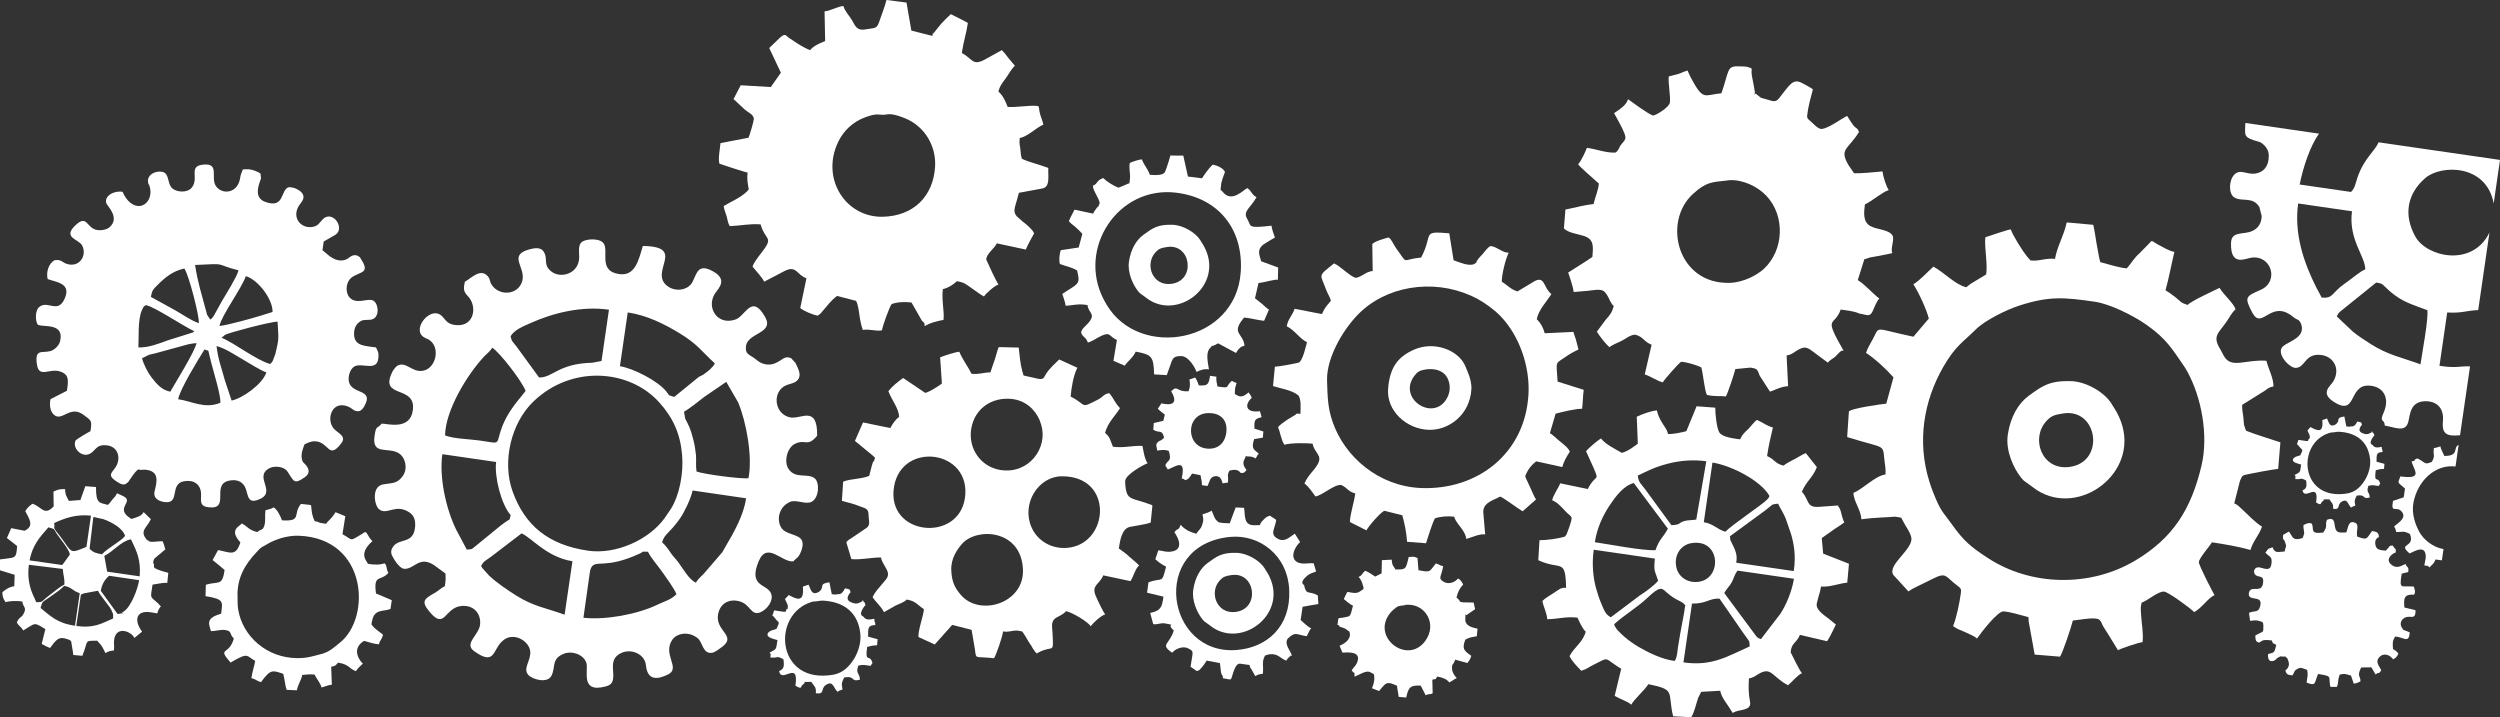 <?xml version="1.0" encoding="UTF-8"?>
<!DOCTYPE svg PUBLIC "-//W3C//DTD SVG 1.1//EN" "http://www.w3.org/Graphics/SVG/1.1/DTD/svg11.dtd">
<!-- Creator: CorelDRAW 2020 (64-Bit) -->
<svg xmlns="http://www.w3.org/2000/svg" xml:space="preserve" width="523.109mm" height="150.066mm" version="1.1" style="shape-rendering:geometricPrecision; text-rendering:geometricPrecision; image-rendering:optimizeQuality; fill-rule:evenodd; clip-rule:evenodd"
viewBox="0 0 13192.72 3784.65"
 xmlns:xlink="http://www.w3.org/1999/xlink"
 xmlns:xodm="http://www.corel.com/coreldraw/odm/2003">
 <rect x="0" y="0" width="13192.72" height="3784.65" fill="#333333" stroke="none"/>
 <defs>
  <style type="text/css">
   <![CDATA[
    .fil0 {fill:white}
   ]]>
  </style>
 </defs>
 <g id="Слой_x0020_1">
  <g id="_2365028726176">
   <path class="fil0" d="M3078.8 3259.91l34.53 -244.66c2.12,-9.25 2.12,-11.04 6.48,-19.52 22.89,-44.56 73.86,9.76 254.33,-73.72 32.02,-14.81 2.28,-10.63 45.08,-10.44 15.51,32.45 53.31,74.61 76.43,107.93 18.31,26.39 63.13,86.83 74.05,116.15 -28.51,29.52 -63.58,37.51 -100.65,55.38 -107.45,51.78 -276.43,81.8 -390.24,68.88zm-540.12 -273.88c16.5,-28.12 19.1,-23.2 52.47,-47.98l161.17 -123.26c51.89,21.24 132.06,125.65 268.56,146.85l-41.41 282.16c-97.99,-36.01 -161.53,-42.16 -255.44,-101.11 -47.84,-30.03 -103.18,-67.74 -142.85,-104.94l-36.47 -40.78c-1,-1.61 -2.22,-4.03 -3.02,-5.39 -0.82,-1.39 -2.16,-3.63 -3.01,-5.57zm-204.42 -589.27l283.92 41.2c-10.4,75.99 27.03,225.16 77.05,280.89 -13.07,36.67 12.43,5.05 -51.2,53.08l-135.06 110.23c-25.96,20.48 -13.26,14.21 -45.53,18.34l-56.19 -105.56c-53.89,-109.6 -90.32,-277.03 -72.98,-398.19zm1337.68 678.27c-37.89,-18.9 -66.49,-72.82 -91.93,-107.14 -17.07,-23.03 -26.31,-28.71 -41.26,-51.25 -14.74,-22.22 -28.41,-40.2 -44.8,-54.98 13.38,-45.85 37.18,-45.07 93.89,-124.76 22.38,-31.45 58.07,-105 67.13,-148.48l282 41.09c-11.2,87.28 -65.15,181.99 -110.78,259.04 -6.93,11.7 -10.75,19.7 -15.19,26.37l-97.98 113.73c-12.47,12.46 -31.77,29.36 -41.08,46.38zm-568.79 -169c-211.96,-30.76 -334.06,-135.64 -397.65,-311.38 -57.52,-158.96 -8.26,-363.04 109.41,-475.93 202.94,-194.7 505.41,-168.85 661.16,1.62 74.12,81.12 113.64,165.68 123.47,280.41 8.49,99.1 -15.21,214.81 -59.12,284.56l-33.81 49.72c-83.42,114.42 -256.8,192.28 -403.45,171zm506.56 -734.06c22.55,-9.82 81.7,-58.7 106.46,-77.27l116.37 -79.62 62.03 106.98c44.56,103.82 77.62,290.96 55.17,401.23 -33.33,6.11 -239.07,-21.28 -274.13,-35.23 -4.64,-26.45 -0.75,-61.28 -2.93,-87.06 -1.44,-16.98 -7.13,-54.55 -12.93,-77.18 -5.27,-20.57 -13.26,-49.93 -22.29,-70.61 -26.64,-60.96 -17.45,-18.51 -27.74,-81.24zm-1261.07 125.67c1.85,-129.73 113.03,-316.51 206.22,-416.42 14.46,-15.51 30.46,-25.75 42.98,-46.3 37.9,23.84 152.91,170.41 175.9,227.77l-20.97 26.86c-47.45,56.3 -90.23,115.25 -112.59,190.35 -21.59,72.51 -2.03,58.53 -119.99,43.37 -53.49,-6.87 -127.27,-8.1 -171.56,-25.63zm963.97 -648.93c103.98,15.09 196.32,63.64 270.35,107.89 97.55,58.3 120.84,99.16 189.49,161.12 -13.29,24.12 -34.78,40.37 -57.7,56.84 -11.82,8.49 -16.75,7.7 -29.09,16.17l-127.68 103.85c-33.86,-10.87 -22.59,-3.63 -40.76,-27.27 -43.44,-56.53 -175.9,-124.19 -245.83,-134.71l41.2 -283.88zm-618.38 125.99c21.15,-36.03 70.42,-53.95 107.39,-70.63 118.46,-53.44 270.2,-90.3 411.87,-69.75l-39.28 270.71 -48.97 9.14c-180.84,4.6 -207.18,79.38 -280.49,77.87l-116.66 -160.2c-24.33,-32.24 -26.21,-26.28 -33.85,-57.15zm1617.99 524.74c1.83,-164.8 -85.38,-85.04 -142.62,-96.81 -87.19,-17.93 -96.47,-142.39 -16.3,-171.4 22.04,-7.97 43.49,-9.29 58.33,-28.93 19.66,-26.03 -1.66,-59.55 -13.25,-86.26l-23.25 -25.74c-28.43,-12.49 -41.53,2.76 -59.7,13.45 -19.15,11.28 -40.96,24.22 -73.67,18.94 -33.64,-5.42 -47.54,-23.97 -66.27,-36.25 -24.51,-16.08 -43.68,-20.37 -38.98,-59.51 8.7,-72.38 150.98,-66.51 101.09,-154.27 -70.97,-124.83 -102.64,-5.64 -156.17,13.3 -101.08,35.78 -162.1,-73.96 -100.07,-148.68 33.89,-40.82 37.82,-74.32 -20.03,-106.12 -79.61,-43.77 -84.08,13.79 -107.54,57.69 -23.1,43.23 -90.79,54.31 -134.97,18.28 -92.64,-75.57 105.83,-206.14 -126.53,-209.12 -22.52,75.99 -40.92,160.11 -124.32,148.42 -117.09,-16.42 -49.59,-127.73 -85.48,-165.84 -18.6,-19.74 -67.45,-21.07 -96.59,-11.32 -37.39,12.51 -30.04,46.25 -29.37,86.15 1.47,87.81 -98.7,119.95 -150.99,74.1 -38.2,-33.5 -14.92,-58.4 -32.77,-95.33 -14.83,-30.67 -46.49,-27.19 -79.99,-17.96 -113.59,31.29 -17.99,93.38 -36.16,164.43 -20.07,78.49 -123.57,83.51 -162.67,20.93 -10.87,-17.4 -6.24,-28.06 -20,-43.88 -37.6,-43.28 -85.46,8.39 -121.05,29.62 -7.93,34.71 -7.19,51.79 14.76,73.73 52.4,52.37 36.79,159.55 -55.19,154.85 -47.29,-2.41 -55.59,-20.55 -77.08,-44.53 -59.2,-66.03 -166.83,66.49 -98.55,107.98 21.72,13.2 21.22,6.11 39.37,23.6 45.03,43.39 21.56,140.1 -42.54,153.21 -59.18,12.1 -90.15,-52.08 -136.95,-26.08 -6.22,3.46 -20.06,19.9 -25.65,31.02 -73.97,147.32 126.38,66.17 107.48,204.19 -14.84,108.4 -137.06,69.04 -164.84,70.28 -22.29,30.47 -29.15,3.13 -37.64,68.74 -12.7,98.25 71.31,53.82 126.68,86.44 36.72,21.63 50.83,81.06 23.23,120.47 -30.51,43.57 -57.14,36.33 -104.51,45 -62.82,11.5 -45.82,110.63 -21.65,130.76 41.92,34.91 86.18,-31.54 159.47,16.35 24.33,15.9 34.47,39.24 31.21,77.34 -7.92,92.66 -83.06,56.99 -115.78,103.98 -9.26,13.31 -13.23,23.06 -8.26,41.44 0.68,2.54 35.43,75.85 69.56,75.81 51.46,-0.06 78.03,-70.03 154.16,-19.8l60.51 44.11c1.41,27.07 1.91,33.55 -3.1,66.91 -22.12,10.73 -32.58,24.2 -54.97,36.7 -57.13,31.91 -70.51,45.42 -24.93,99.66 81.31,96.75 77.47,-22.76 166.84,-31.58 66.3,-6.54 104.49,41.05 99.06,97.2 -5.47,56.55 -87.49,100.89 -31.6,141.02 110,78.97 97.24,-4.48 146.35,-50.51 1.48,-1.39 9.45,-8.33 11.06,-9.51 55,-40.21 131.92,6.85 138.56,59.76 6.22,49.58 -42.72,92.88 -8.34,127.45 22.89,23.02 100.09,44.1 120.64,2.37 23.3,-47.33 -1.71,-88.11 64.11,-115.38 42.72,-17.7 103.97,2.07 119.7,47.09 13.62,38.96 -35.5,163.05 103.19,124.65 23.73,-6.57 34.41,-15.57 38.33,-41.65 6.36,-42.29 -21.81,-99.43 37.34,-131.82 47.47,-25.99 108.41,-5.11 128.48,36.45 6.7,13.87 5.52,16.51 8.75,36.46 10.94,67.4 58.51,66.23 116.32,37.09 66.54,-33.55 -31.39,-104.65 20.92,-181.94 24.23,-35.79 86.76,-47.08 134.46,-8.69 27.11,21.82 26.44,86.94 78.58,76.31 12.77,-2.6 39.86,-22.54 51.39,-31.35 77.12,-58.92 -38.95,-82.85 -22.46,-171.31 10.31,-55.34 54.91,-83 111.18,-68.86 60.54,15.22 60.93,78.72 111.37,58.64 36.22,-14.42 72.41,-62.5 56.87,-100.15 -21.19,-51.32 -122.12,-33.31 -65.19,-169.24 45.08,-107.62 122.13,7.74 183.63,0.34 13.49,-18.44 22.19,-13.63 35.95,-42.75 9.7,-20.52 17.69,-48.39 8.25,-67.91 -16.96,-35.03 -87.55,-28.61 -110.23,-69.66 -24.21,-43.8 -7,-101.03 32.81,-125.23 8.12,-4.94 9.4,-6.19 17.67,-9.22 32.57,-11.92 81.14,16.53 111.12,0.53 40.28,-21.5 42.74,-100.73 17.57,-122.88 -35.36,-31.12 -102.54,4.54 -138.96,-50.24 -27.05,-40.67 -6.22,-114.38 34.46,-133.36 57.44,-26.8 63.4,20.87 116.3,-42.2z"/>
   <path class="fil0" d="M1079.46 1843.81c29.3,16.96 11.4,-20.94 34.97,69.5 12.61,48.37 52.77,179.5 48.3,212.25 -82.8,34 -149.37,-8.53 -222.56,-18.85 8.15,-50.73 108.55,-214.11 139.29,-262.91zm-180.79 223.17c-43.17,-8.7 -68.02,-35.69 -97.97,-73.83 -19.45,-24.76 -44.04,-71.24 -50.97,-102.83l35.82 -17.61c9.35,-2.99 23.35,-5.38 34.66,-8.44l170.71 -46.69c21.16,-5.1 22.75,-4.48 46.09,-6.91 -8.91,44.86 -113.66,212.37 -138.34,256.31zm244.06 -240.97c50.16,14.12 92.61,44.58 134.53,68.45 32.47,18.49 96.42,59.98 128.38,70.85 -20.24,61.86 -124.95,136.03 -183.36,148.63l-35.17 -105.36c-16.79,-63.44 -37.43,-114.78 -44.38,-182.57zm-412.39 7.51c2.96,-45.25 -4.7,-149.07 19.18,-198.06 13.14,-26.96 6.42,-13.49 19.96,-25.44 48.16,9.87 182.22,101.88 256.34,138.34 -1.93,1.92 -4.22,1.73 -6.03,5.49l-135.13 42.51c-46.83,16.96 -100.59,38.65 -154.32,37.16zm734.4 -136.09c4.58,87.97 9.66,84.04 -11.67,170.65l-14.27 37.54c-7.08,10.43 -7.44,9.81 -13.21,15.31 -75.48,-21.23 -186.32,-110.15 -255.93,-138.28 1.88,-1.95 4.92,-7.16 5.93,-5.57 0.83,1.3 5.58,-5.87 11.38,-9.67 17.49,-11.44 242.34,-70.41 277.77,-69.98zm-491.94 -280.41c24.65,34.76 81.82,260.94 76.24,288.41 -42.99,-14.84 -90.63,-49.36 -124.17,-67.77l-128.83 -71.05c7.23,-35.54 10.86,-37.76 31.81,-59.14 41.39,-42.25 83.28,-77.14 144.94,-90.45zm185.27 303.27c11.13,-56.03 115,-195.26 139.29,-262.91 64.09,18.34 142.15,121 141.07,188.97 -21.68,6.25 -36.6,11.47 -63.31,19.68 -44.54,13.69 -171.41,49.51 -217.05,54.26zm-128.58 -322.01c181.46,-9.45 96.09,-4.77 229.41,28.38 -12.21,40.67 -61.28,117.03 -88.94,164.21l-42.78 77.63c-20.09,24.72 -2.6,5.14 -18.14,17.7l-16.14 -24.96c-0.78,-2.03 -2.08,-7.96 -2.63,-10.03 -24.67,-93.74 -47.44,-161.53 -60.79,-252.93zm-382.3 -385.94c-45.92,-7.88 -97.9,21.7 -86.29,59.99 4.21,13.88 75.8,78.17 15.54,128.06 -15.14,12.53 -49.37,18.85 -72.68,11.38 -48.45,-15.51 -45.86,-79.94 -106.49,-22.17 -68.54,65.3 18.55,72.51 36.1,105.57 25.79,48.59 -8.42,111.62 -70.06,100.23 -37,-6.84 -34.94,-28.93 -75.95,-22.08 -31.73,18.52 -44.37,63.28 -36.04,99.21 44.11,16.69 121.04,21.26 93.31,95.02 -35.13,93.45 -90.16,17.01 -134.3,50.29 -25.7,14.71 -25.36,73.92 -11.78,94.53 21.18,17.77 142.92,-14.07 118.57,88.13 -5.86,24.59 -31.12,46.54 -50.26,52.01 -44.32,12.67 -84.27,-14.59 -72.28,69.51 10.73,75.33 64.99,21.2 119.34,37.39 51.93,15.47 47.4,46.98 39.33,102.58l-86.87 44.64c-6.12,30.48 -2.66,63.67 18.52,82.36 43.16,38.07 83.96,-53.51 156.05,0.35 42.39,31.68 44.8,28.18 36.38,86.19 -11.38,5.44 -68.29,38.39 -78.68,49.3 -20.64,44.4 45.92,105.96 92.46,57.18 22.69,-23.79 32.6,-35.26 70.17,-32.16 55.68,4.6 75.58,55.7 56.38,101.41 -17.24,41.04 -62.38,50.9 -1.31,90.3 29.32,18.92 42.44,21.74 62.95,-1.26 0.69,-0.78 48.46,-79.23 58.17,-60.53l27.49 -1.36c75.12,6.3 65.11,58.44 51.19,112.66 -9.82,38.25 21.7,56.28 58.9,58.94 74.84,5.36 19.3,-97.27 96.07,-110.48 53.04,-9.13 85.14,17.83 89.28,57.57 4.07,39.09 -14.01,73.12 39.06,79.71 119.73,14.88 11.08,-120.56 109.95,-140.4 34.27,-6.88 63.07,0.54 80.15,27.53 21.5,33.98 10.41,93.47 66.25,75.5 118.43,-38.14 -25.03,-122.45 67.71,-169.59 24.23,-12.32 70.73,-8.67 90.63,14.61l5.76 8.28c31.01,48.74 33.33,64.05 87.51,26.33 25.38,-17.66 27.68,-37.95 8.57,-62.78 -13.08,-16.99 -19.46,-12.3 -23.72,-38.85 -4.01,-25.05 6.92,-51.88 14.54,-72.36 14.69,-6.96 33.04,-17.43 56.48,-16.35 74.12,3.42 69.67,100.48 138.28,9.71 29.13,-38.54 -21.98,-53.99 -41.36,-77.77 -40.39,-49.55 -7.98,-150.58 77.79,-114.8 18.77,7.83 23.55,18.3 39.53,22.57 18.1,4.83 26.32,-0.82 35.94,-11.53 6.38,-7.1 9.5,-14.61 12.14,-19.57 45.64,-85.59 -69.9,-55.61 -84.42,-123.11 -6.23,-28.96 7.05,-68.08 29.39,-80.63 38.66,-21.73 118.16,28.84 125.71,-42.37 3.97,-37.52 -4.78,-38.07 -11.84,-57.79 -59.8,-8.68 -110.99,-7.42 -115.79,-63.64 -2.44,-28.67 6.76,-53.32 23.54,-67.25 22.87,-18.98 31.87,-12.2 63.41,-15.58 41.83,-4.48 46.37,-62.48 24.02,-92.05 -24.57,-32.52 -81.44,11.9 -124.98,-16.48 -35.74,-23.3 -33.83,-92.21 5.26,-117.4 45.35,-29.22 94.61,-19.61 43.25,-96.88 -5.06,-7.61 1.96,-2.81 -9.33,-10.64 -17.32,-12 -33.02,-7.25 -48.22,2.94 -1.62,1.09 -5.73,4.79 -7.39,5.88 -38.54,25.49 -77.67,7.66 -109.37,-19.2 -1.16,-0.98 -2.63,-2.23 -3.8,-3.23l-23.48 -19.51 6.7 -46.16 61.88 -35.52c45.64,-29.85 0.91,-110.28 -47.88,-94.19 -24.73,8.15 -34.37,40.09 -58.2,48.83 -64.49,23.67 -129.87,-37 -86.86,-107.77 10.62,-17.46 35.4,-37.09 19.14,-63.46 -10.22,-16.58 -43.95,-36.94 -74.71,-34.02 -42.21,16.66 -19.89,113.68 -121.15,77.46 -53.09,-18.99 -42.67,-68.03 -29.49,-106.02 11.31,-32.58 4.67,-9.75 3.92,-43.32 -13.63,-11.02 -50.54,-25.42 -74.89,-23.09 -26.31,2.52 -14.25,-6.4 -25.44,18.45 -6.53,14.49 -6.19,26.2 -10.38,41.45 -19,69.19 -95.46,73.67 -125.57,27.47 -27.87,-42.78 19.79,-117.18 -59.63,-112.47 -90.63,5.38 -26,68.41 -66.25,120.85 -24.03,31.31 -80.95,24.75 -103.37,5.19 -28.07,-24.49 -13.9,-79.04 -52.45,-87.3 -35.93,-7.69 -81.47,14.87 -75.77,54.3 2.99,20.7 4.85,2.19 11.3,33.83 3.84,18.88 1.68,46.98 -13.23,66.76 -38.03,50.42 -103.08,21.85 -132.06,-49.39z"/>
   <path class="fil0" d="M4670.98 605.19c2.25,-0.23 4.73,-0.96 6.7,-1.16l13.55 -1.54c29.48,-0.68 75.27,16.69 100.29,28.65 86.6,41.41 149.93,137.26 142.95,249.13 -9.71,155.78 -113.77,259.18 -274.44,263.54 -196.48,5.34 -329.96,-199.89 -237.16,-394.37 29.64,-62.12 79.2,-106.69 142.44,-130.37 67.5,-25.27 72.87,-10.54 105.67,-13.88zm-220.2 -573.7c-34.56,3.77 -71.17,27.32 -99.53,28.31l3.1 156.69 -29.4 12.64c-9.38,4.63 -5.78,2.74 -12.72,6.57 -17.05,9.41 -26.8,16.05 -36.9,28.81 -30.07,-8.86 -116.45,-64.44 -129.96,-79.93 -14.85,-0.84 -19.86,6.46 -33.48,17.95l-52.55 50.9 61.37 130.27 -53.14 75.63 -158.79 -9.35 -37.85 72.79 57.1 53.26c1.45,1.23 5.68,4.74 7.18,5.97 19.31,15.79 37.69,20.06 43.17,44.02 -1.3,17.09 -22.19,87.86 -28.46,100.76l-147.92 28.44c-2.69,34.15 -13.58,81.04 -5.46,108.7 4.4,2.51 135.03,44.31 148.95,47.29 -5.36,35.46 1.47,60.36 5.69,88.45 -13.52,16.48 -4.51,5.83 -16,16.62 -30.54,28.71 -83.28,50.63 -116.17,71.16 1.75,19.19 10.82,36.65 15.84,55.24 5.66,20.95 5,29.9 15.8,50.56 58.77,-2 108.99,-14.15 163.11,-9.15 25.95,91.48 74.86,60.98 -0.62,156.46 -9.97,12.61 -37.81,48.74 -41.74,66.61 14.76,18.65 54.22,60.58 61.04,79.47l106.99 -56.03c64.3,-32.95 62.99,18.92 116.23,38.07l-32.64 156.88c19.04,16.2 64.83,34.73 91.65,40.48l13.35 -9.53c5.64,-6.25 7.91,-9.02 13.47,-15.38 25.89,-29.6 43.34,-55.63 76.02,-79.49l100.23 26.17c10.95,21.47 14.22,52.12 18.25,79.36 4.57,30.84 9.37,52.58 17.3,73.95 35.5,-6.41 66.17,8.16 100.83,2.14 3.27,-21.75 37.72,-120.08 51.17,-138.39 25.73,-11.22 71.44,-12.94 104.97,-8.51l54.33 95.26c10.73,14.01 13.97,3.73 15.26,29.46 24.11,-16.33 66.81,-27.28 99.2,-32.84 5.4,-44.83 -11.17,-104.65 -3.42,-162.28 29.46,-7.18 53.78,-23.11 73.93,-41.95 41.27,6.28 50.83,18.23 79.5,37.95 19.5,13.42 43.34,31.77 63.44,42.64 12.99,-18.68 54.35,-55.51 76.68,-63.5 -14.87,-21.2 -51.42,-102.03 -64.31,-130.73 -1.8,-30.32 44.39,-59.36 55.35,-86.3l153.12 32.83c10.65,-25.06 27.03,-56.32 43.76,-85.21 -5.79,-17.41 -32.49,-40.11 -46.94,-52.09 -2.35,-1.94 -11.11,-8.71 -15.98,-12.65l-28.32 -25.31c-24.89,-28.47 -8.11,-46.51 10.97,-124.18l123.7 -22.75c43.08,-9.05 29.19,-64.24 31.67,-108.24 -42.57,-17.01 -99.22,-29.49 -139.42,-48.48 -0.62,-1.84 -1.14,-6.49 -1.64,-5.58l-3.8 -16.88c-0.05,-0.34 -1.85,-21.45 -2.63,-28.07 -2.86,-24.34 -6.51,-25.71 -3.43,-58.96 45.87,-9.69 80.57,-51.07 124.95,-71.18 -3.31,-14.81 -8.78,-27.69 -13.73,-42.8 -2.81,-8.58 -4.11,-12.27 -6.89,-25.95 -2.98,-14.72 -1.51,-18.81 -5.82,-27.9 -27.15,-8.97 -120.22,7.91 -162.32,3.41 -11.66,-30.92 -24.65,-59.39 -48.89,-81.26 9.74,-34.89 22.99,-47.06 42.56,-74.68 12.27,-17.31 28.41,-47.6 44.55,-60.98l-33.42 -40.05c-11.67,-15.25 -22.36,-29.52 -35.54,-42.51l-90.68 50.23c-64.85,34.27 -62.19,-4.03 -120.47,-35.32 8.7,-59.91 24.12,-103.21 32.02,-158.59 -23.01,-13.46 -62.67,-31.93 -89.99,-46.21 -14.19,13.32 -32.97,31.02 -51.05,50.75l-36.68 45.6c-18.7,27.06 2.91,-25.88 -9.87,18.44l-110.65 -28.09 -25.61 -147.86 -105.93 -13.56c-4.88,25.31 -27.63,83.91 -32.93,100.13 -18.19,55.61 -20.1,44.57 -76.55,54.83 -50.37,9.16 -56.62,-22.98 -73.31,-50.24 -13.24,-21.61 -37.92,-46.93 -44.27,-73.23z"/>
   <path class="fil0" d="M9111.13 952.87c2.24,-0.24 4.75,-0.9 6.69,-1.08 1.93,-0.19 4.29,-0.73 6.69,-0.89 70.3,-4.71 148.54,32 195.57,81.01 102.85,107.18 93.62,289.91 -12.65,387.5 -35.44,32.55 -106.94,70.96 -178.51,73.24 -277.25,8.83 -357.05,-321.5 -195.22,-469.09 69.98,-63.83 99.68,-62.23 177.43,-70.68zm-26.94 -460.67c-92.01,8.37 -94.18,43.2 -161.09,-81.54 -6.81,-12.7 -11.79,-25.2 -17.7,-38.29 -20.94,5.57 -30.72,12.32 -50.58,18.58 -10,3.15 -32.5,7.93 -48.67,12.41 -3.75,39.73 10.58,103.34 5.86,138.4 -3.27,24.27 -74.56,68.41 -89.39,67.95 -30.03,-11.24 -100.86,-64.73 -131.43,-86.14 -8.96,33.77 -48.13,55.49 -73.42,73.44 81.24,147.67 66.23,127.08 32.2,172.46 -1.33,1.78 -10.19,28.71 -25.49,35.77 -50.52,2.65 -102.43,-19.35 -150.24,-25.01 -6.43,17.58 -32.11,73.78 -46.22,85.93 2.03,10.02 92.07,86.08 109.41,102.61 -2.85,35.26 -20.04,71.75 -27.88,107.88 -48.61,4.99 -103.23,20.38 -148.66,29.25l-7.99 99.93c25.19,24.08 74.52,28.87 106.72,39.69 53.88,18.11 47.67,57.86 43.64,110.29 -12.54,8.71 -18.21,12.59 -34.24,23.01l-93.71 59.56c7.81,21.92 27.52,79.78 28.92,102.59l73.55 -6.15c22.33,-1.18 72.95,-15.62 91.6,7.12 2.62,3.2 10.03,13 10.12,13.13 12.86,19.41 18.32,44.21 36.55,59.88 -10.02,35.89 -19.5,46.52 -43.79,74.05l-45.5 61.29c16.87,27.52 43.87,60.72 65.62,81.79 21.69,-14.58 40.04,-21.41 62.83,-32.17 20.86,-9.86 47.67,-33.62 73.79,-33.72 43.73,10.86 43.98,36.11 86.67,53.03l-36.2 156.57c31.89,10.6 67.78,35.52 95.08,41.96 12.21,-19.64 77.92,-94.06 96.7,-108.53 22.43,0.34 75.91,14.62 106.72,29.71 11.13,40.95 16.41,118.79 29.66,145.16 39.87,9.22 66.4,4.39 100.22,7.77 11.22,-20.83 42.89,-115.55 49.73,-144.15l75.08 -7.32c2.1,-0.01 3.78,-0.13 5.92,0 2.21,0.14 3.9,0.32 6.08,0.6l12.56 2.95c25.09,5.62 20.97,30.11 34,46.8l49.32 76.23c24.36,-8.82 64.92,-28.96 95.51,-28.61l-7.99 -162.75c28.57,-2.67 45.3,-22.84 69.85,-34.29 0.02,-0.01 14.21,-5.49 14.67,-5.63 27.04,-8.23 52.59,19.51 76.51,36.12l56.87 41.97c11.07,-15.13 25.79,-19.86 39.75,-32.28 11.68,-10.39 30.11,-38.11 43.47,-29.88 -110.25,-192.51 -49.89,-122.35 -15.57,-217.95 31.79,4.61 70.47,8 98.06,20.97 40.94,5.94 54.34,21.22 70.48,-12.17 8.22,-17.02 21.2,-54.81 35.43,-66.9 -35.24,-25.79 -73.99,-73.14 -113.96,-97.48l34.65 -109.77 30.9 -9.91c8.47,-1.62 30.42,-4.94 41.36,-7.2 25.71,-5.28 50.89,-10.23 75.53,-15.18 -11.73,-24.47 13.78,-74.09 0.21,-94.4 -21.29,-31.87 -84.51,-29.42 -118.19,-49.74 -37.65,-22.7 -32.27,-70.52 -26.78,-112.83 39.85,-19.05 86.88,-62.31 125.68,-76.19 -14.12,-20.85 -29.38,-71 -32.98,-98.22 -45.68,4.31 -111.63,10.98 -149.76,9.79l-29.18 -42.43c-50.14,-86.64 -5.72,-79.06 55.13,-175.08 -8.22,-24.12 -14.8,-16.45 -30.79,-36.69 -5.27,-6.66 -25.77,-38.22 -32.11,-48.66l-35.02 20.39c-1.12,0.73 -2.72,1.87 -3.84,2.59 -21.27,13.64 -78.17,48.97 -99.27,46.03 -18.44,-2.58 -41.1,-29.71 -54.54,-40.78 -10.91,-8.99 -19.48,-14.98 -18.07,-28.98 4.74,-47.17 18.94,-95.58 30.43,-139.35 -10.05,-8.63 -42.89,-25.62 -58.56,-33.84 -47.77,-25.07 -65.02,11.81 -119.75,80.6 -20.78,26.13 -36.16,13.97 -67.6,5.78 -10.1,-2.63 -24.94,-6.56 -29.07,-8.45l-28.43 -22.51c-8.55,20.13 -2.28,-6.01 -2.69,-7.59l-9.47 -51.43c-5.11,-27.43 -10.61,-43.67 -7.36,-71.74 -22.83,-13.49 -43.86,-11.49 -73.21,-12.16 -58.69,-1.34 -45.31,23.1 -86.6,142.08z"/>
   <path class="fil0" d="M11054.58 1592.26c81.43,11.82 204.82,73.9 274.36,122.91 108.58,76.52 137.28,132.95 198.12,219.53l14.79 24.29c76.23,138.72 113.17,338.98 75.83,497.35 -54.75,232.2 -151.1,383.41 -350.29,501.98 -237.96,141.65 -550.12,134.93 -776.77,-13.29 -89.82,-58.74 -127.78,-89.79 -190.02,-177.57 -51.64,-72.81 -57.12,-63.51 -98.94,-168.53 -8.28,-20.78 -15.03,-40.71 -21.39,-61.43 -63.06,-205.45 -30.76,-417.74 74.79,-601.6 64.07,-111.61 104.17,-130.1 172.11,-198.08 47.35,-47.39 161.05,-103.14 226.51,-124.48 159.03,-51.85 238.91,-44.6 400.9,-21.09zm-148.27 -418.44c-14.5,68.95 -50.29,125.39 -61.97,192.32 -50.19,-5.58 -83.4,13.91 -128.99,8.25l-19.28 -21.67c-21.51,-26.46 -75.08,-110.95 -85.04,-142.23 -11.32,-0.14 -116.76,35.61 -134.19,41.67 -6.18,51.26 13.26,140.29 4.26,196.15l-80.81 48.73c-10.02,7.12 -15.37,12.53 -24.39,18.9 -59.88,-14.49 -115.29,-77.9 -173.16,-108.9 -30.88,27.56 -69.12,70.58 -105.8,93.41 25.83,38.13 68.88,130.3 81.7,180.42l-81.33 96.05c-212.07,-44.47 -176.09,-58.94 -213.21,10.44 -13.15,24.57 -27.71,47.46 -37.14,74.63 47.47,31.14 106.02,84.8 145.03,129.37l-38.05 138.71c-22.83,2.3 -192.55,25.39 -197.27,42.46l-9.03 133.93c206.32,64.63 186.54,32.61 196.9,123.72 2.13,18.72 7.41,43.69 5.51,73.8 -54,6.08 -117.64,76.24 -169.29,96.83 1.36,46.73 40.08,90.75 41.9,139.45 34.09,-4.11 65.41,-7.64 100.49,-9.09 17.15,-0.71 32.78,-1.25 51,-2.7 9.3,-0.74 18.41,-2.15 28.18,-1.78l30.53 5.13c0.74,1.51 2.23,2.12 2.34,4.47l4.55 8.87c14.63,29.69 38.83,59.46 46.05,89.86 14.64,61.69 -127.85,144.32 -94.86,198.48l79.88 87.48 19.97 -12.75c6.84,-3.85 13.99,-7.26 21.44,-11.03l86.04 -42.41c73.77,-37.16 65.49,-13.98 128.52,34.07 19.15,14.6 24.02,17.07 21.03,39.43 -6.92,51.72 -22.7,129.88 -41.32,175.86 28.32,20.15 39.11,19.4 64.3,32.09 17.8,8.97 49.23,19.97 61.75,33.43 21.43,-29.85 108.61,-146.26 141.32,-143.22 40.88,3.8 80.82,17.38 130.79,30.59 -0.98,17.81 3.33,37.42 5.73,49.65l26.74 147.64 133.23 10.87c12.07,-11.92 62.91,-165.08 68.24,-190.66 37.83,-3.43 80.79,-13.42 118.25,-10.61l11.64 1.97c18.63,2.94 22.93,29.01 31.69,41.72 11.55,16.77 13.69,23.31 25.22,40.05l51.37 83.64c13.84,-8.83 108.05,-40.62 129.62,-42.75 5.71,-47.39 -5.58,-100.42 -8.09,-149.92 -1.56,-30.87 -2.52,-31.88 3.37,-58.5 31.86,-10.59 85.56,-59.44 117.56,-58.36 21.53,0.72 141.27,88.71 159.58,108.36 8.66,-5.74 15.87,-9.83 25.33,-17.63 22.61,-18.64 54.52,-59.28 82.15,-72.24 -5.46,-8.05 -83.24,-156.23 -82.66,-173.82 0.69,-20.98 55,-81.52 69.12,-104.56 61.91,8.99 143.93,22.95 203.11,40.52 13.04,-47.27 46.7,-79.04 60.9,-123.61 -36.81,-21.52 -72.36,-61.82 -106.4,-92.41 -15.54,-13.96 -20.46,-22.03 -40.12,-30.03l28.5 -111.99c3.02,-9.42 1.85,-8.81 6.77,-17.93 8.84,-16.4 1.13,-7.2 13.15,-18.06 11.9,-5.14 169.93,-34.16 183.46,-34.09l11.71 -140.01c-66.13,-22.26 -121.96,-38.29 -181.27,-61.03l-10.5 -30.23c-1.36,-6.87 -1.69,-19.55 -2.84,-32.45 -3.05,-34.12 -7.7,-40.84 -7.24,-74.01l120.52 -75.27c17.92,-13.01 21.7,-17.23 44.84,-22.14 -0.07,-46.78 -26.56,-90.47 -37.21,-135.38 -113.24,-8.12 -184.63,44.67 -224.93,-25.88 -6.51,-11.4 -11.2,-22.66 -17.52,-32.87 -44.54,-72.02 -11.88,-84.49 31.93,-147.47 16.47,-23.68 28.34,-49.19 47.65,-65.03 -9.11,-31.65 -63.37,-77.28 -84.68,-113.64 -27.91,14.62 -150.17,69.46 -168.23,90.4 -35.8,-10.88 -35.86,-17.51 -63.7,-40.1 -20.69,-16.79 -34.26,-25.5 -53.09,-37.53 18.17,-64.58 29.51,-129.63 46.79,-202.19 -31.53,-6.19 -61.91,-26.6 -89.42,-40.55l-27.59 -16.93c-10.49,2.28 -7.83,4.91 -14.44,11.1l-53.58 54.5c-27.98,24.52 -42.18,51.48 -65.89,78.44 -30.69,-0.8 -102.59,-22.43 -140.09,-32.68 -1.73,-7.83 -4.33,-16.28 -5.68,-22.4l-14.29 -77.77c-4.66,-28.61 -10.42,-68.75 -17.21,-96.81l-139.78 -12.58z"/>
   <path class="fil0" d="M5020.02 3008.99c-2.65,-60.97 30.15,-109.17 57.04,-139.42 77.63,-87.3 310.95,-76.76 321.21,134.1 8.78,180.34 -227.49,252.04 -327.6,136.03 -35.31,-40.92 -48.19,-73.82 -50.66,-130.72zm72.02 -380.62c-34.45,237.36 -418.25,198.34 -373.93,-61.17 41.33,-241.98 410.85,-193.29 373.93,61.17zm508.95 -114.9c279.33,-4.14 253.47,358.29 31.59,377.52 -84.11,7.29 -158,-37.48 -188.97,-107.89 -55.36,-125.86 36.16,-267.83 157.38,-269.64zm-318.91 -32.86c-107.9,-15.66 -174.13,-115.86 -156.73,-218.57 18.04,-106.51 108.02,-166.72 211.35,-157 73.97,6.96 124.65,55 149.34,111.59l8.52 25.14c36.8,120.78 -63.72,260.42 -212.48,238.83zm367.79 -388.14c4.22,-47.59 14.7,-112.91 35.51,-151.75l-96.08 -43.83c-21.8,21.61 -51.24,47.69 -68.47,74.91 -14.15,22.35 -11.92,30.66 -39.26,27.65l-80.07 -17.83c-1.74,-5.93 -5.19,-16.83 -6.79,-22.74 -11.63,-42.88 -12.92,-77.2 -18.9,-124.72l-105.37 -2.49c-9.53,22.28 -12.44,40.88 -20.45,64.88 -6.22,18.64 -16.52,44.89 -23.32,68.51 -43.08,0.81 -55.28,11.43 -100.06,7.54 -19.6,-40.99 -47.13,-74.28 -64.06,-116.37 -25.27,2.23 -74.86,19.6 -101.36,29.13l9.24 138.78c-1.57,1.28 -3.7,2.68 -4.96,3.53 -1.22,0.82 -3.39,2.42 -4.87,3.4 -23.67,15.66 -54.4,36.37 -78.21,42.2l-116.37 -78.65c-28.31,20.49 -56.37,42.14 -78,69.45 18.28,49.05 54.36,88.98 56.81,135.35 -17.33,13.13 -36.87,38.79 -46.34,59.5l-144.23 -29.67 -42.7 97.53 96.51 79.33c10.11,9.19 1.68,2.37 9.82,9.83 -12.74,43.38 -3.9,-5.93 -17.53,42.29 -5.08,17.98 -8.22,35.96 -13.8,53.33 -49.95,18.98 -94.46,13.07 -137.2,30.36l-6.65 100.74c24.01,8.14 42.08,10.37 70.34,20.13l49.2 17.95c24.15,10.49 19.74,25.86 22.27,53.05 1.52,16.38 7.47,37.24 -10.09,50.83l-83.51 56.6c-12.97,7.61 -15.89,9.61 -24.75,20.06l26.33 88.94c46.19,5.6 106.67,-8.97 156.28,-8.51 5.35,25.76 20.1,42.08 31.28,65.17 17.01,35.14 -3.94,49.12 -25.24,75.25 -18.29,22.46 -37.44,40.92 -49.8,68.96 17.68,28.61 44.74,48.12 59.7,79.27l62.05 -35.04c19.95,-9.69 42.93,-15.87 58.43,-31.54 51,9.46 53.15,27.32 90.48,50.65 -2.52,36.32 -30.84,108.2 -29.04,147.03l86.15 39.51 92.12 -103.42 102.35 26.16 17.69 103.81c0.34,2.41 2.61,20.92 2.62,20.99 5.92,27.41 6.26,15.51 98.39,24.88 12.7,-22.71 42.35,-106.83 47.5,-141.44 31.24,5.8 44.07,-5.55 76.49,-4.39l18.01 3.5c6.53,-8.27 36.73,51.83 44.29,61.96l10.94 15.74c6.05,10.04 1.58,4.73 9.44,16.87 6.53,10.11 12.41,17.26 19.32,23.5 10.1,-9.69 -7.33,2.34 10.82,-7.2 76.13,-40 77.41,14.78 71.5,-100.73 -0.01,-0.22 -2.62,-33.28 -2.65,-35.34 -0.8,-56.27 40.62,-43.51 74.24,-80.77 33.7,7.04 115.36,56.26 130.02,79.55 14.74,-20.14 52.67,-54.52 76.62,-63.08 -9.9,-8.88 -41.99,-77.56 -50.76,-98.36 -23.51,-55.78 22.15,-60.65 40.22,-107.01l143.78 30.43c14.3,-21.4 27.69,-71.31 45.69,-82.32 -14.28,-16.04 -35.67,-32.09 -53.24,-47.75 -7.07,-6.29 -5.58,-5.06 -14.21,-13.13l-39.86 -29.28c6.38,-39.39 14.83,-103.13 56.84,-113.43l46.96 -8.44c22.08,-4.38 48.71,-8.23 64.49,-15.09l9.38 -92.99c-1.99,10.08 3.24,3.43 -5.21,0.15 -103.79,-40.22 -129.28,-19.61 -137.7,-100 -0.03,-0.24 -1.51,-22.33 -1.44,-23.09 0.2,-2.17 0.57,-4.12 0.87,-6.11 4.82,-31.6 91.74,-81.21 117.72,-90.5 -16.04,-23.67 -19.84,-54.35 -27.19,-91.63 -56.59,-2.17 -97.05,11.86 -155.68,4.38l-16.27 -41.69c-11.57,-21.26 -10.75,-16.32 -25.46,-31.79 14.62,-53.95 54.57,-90.66 79.01,-130.1 -29.28,-30.93 -31.85,-50.5 -56.94,-79.3 -24.34,6.04 -20.63,6.34 -36.47,18.43 -18.27,13.95 -9.1,8.47 -28.45,18.4 -91.08,46.75 -51.56,25.07 -138.67,-18.84z"/>
   <path class="fil0" d="M8928.77 3185.19c75.41,1.35 91.04,-28.86 145.32,-26.11l123.47 178.55c7.17,10.32 16.87,22.88 21.91,30.51 13.76,20.85 12.26,11.19 13.55,43.18 -114.68,50.65 -197.51,106.19 -349.28,84.16l45.03 -310.3zm-410.87 108.91c53.67,-48.95 123.94,-89.87 176.1,-139.65 68.84,-65.7 76.07,-50.02 100.47,-28.67 58.08,50.82 74.68,39.61 98.62,67.69 -5.36,45.97 -18.66,103.47 -26.59,151.22 -3.99,24.04 -8.32,48.33 -11.91,72.43 -3.36,22.56 -3.98,52.03 -16.96,70.63 -62.53,-6.18 -143.38,-46.05 -190.55,-73.88 -27.19,-16.03 -51.11,-33.36 -72.93,-51.83 -13.43,-11.38 -20.22,-18.18 -31.05,-29.29 -7.37,-7.57 -9.62,-9.37 -15.18,-18.19 -9.59,-15.2 -4.08,-4.07 -10.02,-20.46zm-107.55 -393.16l322.59 46.82c-7.57,70.75 1.61,65.59 17.21,117.09 -20.35,24.65 -69.73,60.76 -95.3,76.36l-154.66 116.38c-29.17,-16.71 -33.22,-33.27 -51.04,-74.76 -9.39,-21.84 -20.65,-56.19 -27.26,-80.55 -14.39,-53.08 -22.43,-126.06 -11.54,-201.33zm688.79 228.03c1.05,-1.76 2.41,-3.93 3.25,-5.22 0.83,-1.27 2.21,-3.61 3.23,-5.13l15.57 -20.92c5.68,-7.31 9.84,-11.82 16.94,-24.26 12.81,-22.41 14.38,-42.83 31.62,-62.24l297.13 43.07c-11.75,69.1 -41.28,138.32 -71.91,185.13l-102.42 133.37c-22.34,-8.91 -12.78,-5.15 -24.92,-15.71l-165.24 -223.01c-0.29,-2.86 -2.2,-3.38 -3.27,-5.09zm-178.15 -261.81c155.54,-30.57 170.07,178.6 49.16,201.98 -61.96,11.99 -116.81,-24.23 -125.41,-82.97 -9.33,-63.72 29.71,-109.87 76.24,-119.01zm-504.84 -5.9c11.16,-75.18 43.81,-143.18 77.39,-193.38 31.68,-47.35 73.05,-104.36 128.13,-119.04l179.94 241.19c-26.22,48.69 -43.79,51.57 -65.61,113.28 -67.29,3.79 -242.79,-30.87 -319.86,-42.05zm895.43 -164.98c50.98,-38.22 29.51,-32.64 71.27,-38.54 12.05,25.34 27.6,48.01 39.88,77.02l27.99 81.09c5.55,20.57 7.48,24.05 11.18,43.76 3.42,18.25 5.19,27.67 6.73,42.1 3.87,36.27 2.98,73.53 -2.75,111.89l-303.53 -44.05c4.02,-28.52 3.01,-42.54 -8.2,-71.78 -6,-15.65 -8.99,-18.01 -14.15,-29.81 -12.74,-29.18 -6.04,-1.65 -10.92,-38.01l182.49 -133.65zm-274.81 -255.23c96.19,14.41 255.08,94.12 300.99,176.4 -5.68,13.04 -5.97,11.32 -12.57,18.86 -20.68,23.63 -189.28,135.68 -220.11,169.85 -44.84,-13.09 -63.27,-42.29 -114.01,-50.26l45.69 -314.85zm-394.31 68.79c54.51,-25.96 89.47,-45.02 160.51,-63.32 60.39,-15.55 130.23,-22.6 201.3,-12.28l-52.97 307.56c-21.73,4.12 -47.58,2.3 -65.37,8.53 -33.16,11.62 -14.27,18.06 -65.69,21.24l-136.42 -186.68c-27.19,-36.35 -36.06,-37.53 -41.36,-75.05zm586.84 1070.43c17.69,-2.98 29.29,-10.06 44.52,-19.84 75,-48.21 75.45,11.43 161.92,55.7 19.15,-15.44 51.62,-55.62 73.54,-63.53 -9.97,-7.34 -51.28,-94.06 -59.93,-110.57 4.51,-52.11 31.54,-47.42 48.9,-91.79l143.38 33.55c15.01,-20.17 37.57,-70.55 46.58,-88.42 -11.46,-9.3 -14.44,-10.34 -26,-20.6 -26.45,-23.49 -79.46,-50.74 -75.43,-87.91l8.54 -34.01c6.34,-20.82 10.81,-35.71 14.19,-57.65 45.51,4.57 98.27,-17.35 138.63,-20.41l8.92 -99.81 -136.1 -53.43 -7.48 -82.04 65.2 -46.07c8.99,-6.55 52.18,-33.23 54.14,-37.75 -5.71,-8.43 -3.58,-5.8 -8.5,-18.97 -7.41,-19.86 -9.4,-52.32 -26.22,-67.02 7.83,-7.97 12.42,-1.54 -4.96,-1.74l-94.45 6.71c-68.22,4.61 -49.23,-34.93 -90.13,-79.68 23.19,-56.06 57.92,-74.33 79.14,-130.08l-58.24 -73.69c-12.74,5.34 -19.03,7.61 -32.6,16.41 -24.38,15.81 -63.83,31.44 -84.9,49.59 -47.78,-11.81 -43.45,-31.15 -86.97,-50.69 7.82,-53.87 18.06,-97.32 30.86,-150.57 -33.63,-8.69 -50.39,-25.35 -84.14,-40.06 -15.67,10.1 -31.32,33.69 -46.33,48.33 -22.57,22.01 -28.73,25.42 -42.75,54.22 -31.43,-4.56 -92.19,-10.61 -109.32,-36.06 -14.18,-21.06 -22.84,-105.09 -21.59,-131.19l-98.7 -7.36 -54.02 131.44c-27.69,7.6 -70.53,16.25 -96.53,14.97 -7.26,-37 -44.88,-61.28 -59.11,-124.66 -33.48,3.57 -74.64,18.56 -106.04,33.39l5.53 142.31c-29.43,21.45 -50.04,38.51 -84.11,48.45 -41.95,-23.7 -87.21,-46 -110.31,-76.23 -19.17,12.3 -63.5,48.37 -78.7,67.73l40.77 89.83c30.77,74.41 10.42,25.72 -31.6,109.47l-145.57 -30.13c-10.31,26.82 -37.59,63.06 -42.41,89.41 30,11.01 56.42,44.41 77.25,65.38 18.6,18.73 10.66,4.89 25.1,25.55 3.78,15.08 -26.14,88.12 -26.47,88.76 -0.92,1.77 -3.54,6.93 -3.92,5.88 -0.39,-1.08 -2.67,4.05 -4.22,5.9 -32.67,10.93 -99.04,19.71 -134.73,19.41l-6.22 105.57c120.13,55.79 143.24,-14.71 146.69,145.94 -26.26,-4.15 -41.25,11.59 -65.91,27.21 -23.34,14.78 -45.54,27.31 -59.28,42.31 6.51,33.02 23.7,63.19 25.68,95.98 56.87,-0.87 98.25,-15.74 159.72,-8.35 8.88,19.38 26.77,60.17 43.25,73.7 -13.2,54.72 -61.17,82.21 -85.29,129.18 12.65,28.06 45.03,59.56 62.07,77.5 33.71,-10.64 37.94,-19.09 66.07,-32.47 72.96,-34.68 54.91,-39.57 109.25,-1.29 14.34,10.1 21.28,15.2 35.29,22.83l-34.51 143.29c28.27,16.99 66.56,27.89 87.87,46.5 10.93,-24.94 70.32,-76.15 89.92,-108.32 148.19,30.61 99.45,39.39 130.56,169.59l95.31 4.78c17.21,-24.85 25.9,-70.74 36.91,-101.98l15.81 -31.9 100.62 -5.69c6.44,37.76 40.33,73.75 60.1,108.03l6.26 9.48c27.65,-22.58 102.34,-6.73 90.65,-61.7 -8.24,-38.73 -8.14,-79.3 -5.44,-120.63z"/>
   <path class="fil0" d="M12331.24 1669.58c17.19,-31.2 1.99,-6.48 16.95,-24.38l191.45 -154.33c34.68,6.89 26.77,4.76 47.05,22.97 8.61,7.74 15.16,14.8 23.91,22.43 68.14,59.37 121.12,70.49 199.06,100.99 5.22,50.82 -27.45,223.17 -36.46,285.25 -107.03,-38.74 -170.41,-49.09 -259.64,-105.14 -31.35,-19.69 -75.37,-48.4 -98.35,-68.25l-83.95 -79.54zm150.52 -247.86c-27.01,9.74 -63.23,43.5 -108.71,75.14 -70.78,49.24 -58.56,79.35 -121.81,73.46 -10.43,-22.77 -17.71,-32.89 -28.88,-55.12 -66.03,-131.42 -117.29,-284.93 -94.62,-441.47l283.92 41.2c-19.82,148.73 71.18,238.69 70.1,306.78zm500.12 875.02l52.72 -363.26c-24.12,-1.83 -51.36,2.46 -72.58,3.09 -32.88,0.97 -49.36,-0.56 -88.75,-6.28l40.82 -281.27c79.99,4.67 101.5,-10.59 163.63,-12.64l59.42 -409.49c-89.3,184.86 -331.69,130.3 -391.67,20.82 -62.71,-114.46 -42.96,-225.2 53.38,-308.41 82.11,-70.92 321.2,-74.85 360.6,133.88l33.27 -229.26 -640.58 -92.96c-20.86,47.92 -77.23,85.05 -111.58,185.83 -10.1,29.62 -13.51,57.44 -34.34,76.15l-270.66 -39.28c17.73,-90.13 56.47,-207.1 102.36,-268.3l-389.12 -56.47c-0.01,56.2 -13.65,72.24 43.92,90.99 30.18,9.83 36.22,7.45 55.18,25.93 12.95,12.62 24.43,30.99 24.64,55.88 0.46,55.65 -27.33,87.36 -68.96,93.92 -48.9,7.7 -80.22,-26.37 -112.54,5.55 -29.4,29.04 -31.73,101.04 -1.16,120.23 41.37,25.95 96.38,-6.83 132.68,50.54l12.57 47.64c-0.91,38.77 -18.79,64.67 -47.84,78.62 -48,23.05 -112.11,-2.01 -114.07,64.28 -3.68,124.05 72.9,82.86 106.26,77.55 106.01,-16.9 150.04,125.28 50.96,169.14 -79.14,35.04 -88.95,37.57 -45.11,120.34 51.4,97.05 97.32,-73.51 213.99,21.55 29.73,24.22 29.21,7.88 43.98,38.77 24.42,71.61 -63.62,90.21 -95.08,116.83 -41.62,35.21 31.94,115.08 65.47,114.77 52.61,-0.48 47.34,-77.84 134.07,-68.32 64.55,7.08 105.65,71.76 64.76,140.3 -14.95,25.05 -77.62,63.77 16.32,115.13 112.8,61.68 60.87,-116.42 191.49,-91.38 60.29,11.56 90.71,66.79 57.88,141.35 -23.97,54.46 4.58,28.82 6.51,67.37 55.93,9.4 107.38,37.2 123.36,-17.69 10.46,-35.94 7.93,-109.9 90.6,-110.87 62.07,-0.72 99.24,38.13 92.78,105.21 -6.87,71.39 23.66,80.45 90.44,74.24z"/>
   <path class="fil0" d="M7002.99 2008.91c-4.06,-126.82 95.56,-292.56 190.43,-374.84 158.96,-137.88 408.18,-161.99 604.28,-56.34 39.51,21.29 89.28,58.12 119.51,89.29 100.04,103.16 157.23,266.13 148.62,414.96 -18.06,312.3 -270.1,505.11 -565.97,493.41 -225.04,-8.9 -404.2,-165.1 -467.45,-348.78 -25.9,-75.21 -26.59,-129.11 -29.42,-217.69zm496.63 -649.99c-110.14,11.3 -65.51,40.58 -131.09,-47.31 -14.63,-19.61 -24.89,-49.27 -40.62,-58.48 -12.93,3.15 -79.98,21.17 -86.2,36.17l2.15 140.55c-39.95,5.25 -54.19,30.13 -88.48,36.43 -28.32,-4.9 -82.73,-62.62 -115.41,-76.32 -89.13,71.45 -72.77,52.97 -41.64,139.31 7.8,21.63 19.77,36.81 25.12,57.82 -23.3,28.18 -31.28,33.62 -47.56,70.3l-144.21 -27.99c-11.41,35.97 -35.13,53.79 -41.3,92.43 40.06,18.82 68.6,66.16 106.69,83.92 -5.15,19.46 -21.9,96.15 -42.52,107.41 -22.72,6.14 -101.04,20.73 -126.87,22.08l-9.7 102.02c43.97,14.08 84.71,18.89 119.84,39.62l10.62 7.4c19.63,13.43 15.18,77.26 13.96,99.73 -31.17,-1.97 -8.38,-5.03 -34.31,9.78 -62.63,35.74 -81.45,56.41 -83.81,60.77 12.81,27.74 14.97,64.75 33.79,92.59 28.9,-9.84 114.41,-10.3 149.08,-5.34 8.04,49.25 55.87,60.02 24.92,110.77 -23.35,38.29 -44.95,48.88 -68.52,98.43 24.53,19.19 40.97,45.17 58.01,68.82 39.95,-7.08 97.41,-64.05 136.14,-60.63 37.32,17.98 34.33,33.9 74.36,44.92 -8.03,55.31 -26.23,102.37 -28.59,150.52l87.47 44.3c8.01,-18.83 78.92,-101.52 95.78,-103.21l93.65 23.47c12.28,46.16 22.25,92.61 24.84,139.91l100.08 7.67c11.22,-35.48 32,-103.09 46.88,-131.29 28.01,-9.94 66.83,-13.11 101.51,-8.89l7.29 17.68c16.8,29.84 53.66,62.76 56.65,99.48 28.36,-7.13 72.2,-28.72 99.79,-23.55l-9.92 -117.3c-1.22,-44.48 38.58,-58.33 74.36,-75.16 11.68,-5.5 -2.21,-0.14 16.51,-7.24 32.92,18.02 77.16,53.07 116.88,77.64l70.6 -62.51c-10.45,-15.12 -18.68,-38.01 -26.49,-54.24l-22.06 -47.46c-9.04,-20.15 -2.23,0.46 -8.42,-22.64 13.55,-32.21 29.41,-55.08 58.32,-76.83l137.08 30.13c8.46,-31.3 23.77,-56.41 39.89,-80.98 -7.27,-22.06 -41.83,-45.25 -60.21,-61.25l-28.9 -25.22c-7.71,-6.13 -7.26,-6.71 -16.11,-11.28l30.29 -103.01c35.38,-9.54 107.57,-26.81 139.71,-25.82 4.09,-28.46 3.74,-65.24 8.54,-99.93l-137.76 -43.5c-6.22,-120.15 -20.04,-85.77 62.43,-144.2 5.3,-3.76 42.48,-23.65 47.85,-25.28l-13.89 -52.81c-0.47,-1.43 -1.13,-3.23 -1.59,-4.65l-11.79 -35.32 -151.14 7.22c-7.82,-31.01 -21.3,-53.82 -41.93,-74.56 10.2,-50.29 54.11,-95.07 78.8,-134.57 -7.39,-1.12 8.22,14.46 -13.67,-9.74 -28.25,-31.23 -27.07,-84.59 -78.88,-54.75l-87.85 52.69c-35.95,-10.48 -51.84,-31.96 -82.91,-51.43 -0.36,-37.32 19.28,-118.23 36.54,-152.72 -34.11,0.41 -58.52,-30.12 -94.2,-35.23 -14.95,2.97 -33.11,31.06 -43.86,43 -8.14,9.04 -13.52,13.4 -22.59,24.94 -19.48,24.78 1.99,11.42 -21.52,27.17 -29.57,13.2 -81,-10.56 -108.67,-20.14l-22.81 -142.19c-151.08,-12.6 -81.7,1.75 -148.4,127.89z"/>
   <path class="fil0" d="M12279.31 2743.09c-12.44,34.82 7.63,27.89 -19.3,67.33 -74.12,9.08 -46.33,-17.96 -60.5,-47.48 -24.1,-6.96 -25.36,2.15 -43.66,7.24 -1.84,17.35 2.77,26.33 2.87,36.54 0.11,11.35 3.14,1.67 -1.67,16.34 -9.03,27.49 -6.07,11.89 -12.23,18.25 -48.19,12.94 -44.79,-8.41 -66.04,-36.31 -12.89,6.64 -21.53,13.55 -30.33,17.03 -4.17,30.72 2.1,18.34 8.81,35.54 12.51,32.07 3.75,22.03 -0.52,52.59 -36.87,2.25 -52.28,11.18 -64.18,-22.11l-22 8.01c-0.88,0.82 -2.13,2.42 -2.99,3.35l-12.9 16.88c19.96,22.45 35.15,18.49 32.83,51.8 -3.37,48.43 -31.98,33.87 -60.83,26.61 -26.16,-6.58 -38.49,17.66 -28.3,34.29 14.48,23.65 50.44,0.31 44.2,46.35 -6.03,44.54 -36.28,28.43 -58.67,33.67 -17.46,4.09 -24.25,35.82 -6.66,44.05 21.97,10.28 64.21,-1.9 48.85,49.23 -9.76,32.48 -27.34,18.26 -57.96,31.79l5.71 41.94c16.53,0.52 22.12,-6.26 48.55,1.04 15.19,4.2 21.24,6.23 20.62,15.31 -0.27,3.9 1.08,4.97 1.07,7.07 -0.17,46.62 2.15,27.12 -42.46,54.15 -0.14,36.35 9.41,31.27 17.86,37.51 20.78,-5.23 8.27,-19.26 69.11,-11.37 11.19,24.82 -4.93,5.45 23.54,23.64 -9.87,41.67 -9.83,40.15 -42.82,47.7 -4,26.35 6.66,45.33 30.46,35.57 13.36,-5.48 11.87,-13.43 25.93,-18.83 17.28,-6.63 -11.38,-4.49 17.82,-3.3 39.05,1.59 5.5,-3.1 26.02,7.88 11.84,25.83 16.24,44.82 -9.58,66 5.03,17.48 10.82,24.05 36.81,25.6 12.82,-14.89 5.3,-20.74 22.85,-31.88 22.7,-14.41 30.51,-5.27 55.47,2.79 5.9,27.02 1.1,34.67 -2.97,66.96 52.35,22.18 40.67,-0.28 60.56,-45.12 70.94,10.3 57.85,14.38 61.21,40.5 4.83,37.56 -3.78,25.14 37.4,27.72 11.82,-21.41 1.85,-28.05 15.57,-65.13 27.44,-5.99 27.31,-3.74 59.47,5.12l14.53 42.43c15.84,-0.92 23.97,-7.01 35.39,-11.48 1.23,-30.8 -20.7,-24.63 3.93,-73.57l53.7 -0.74 22.71 37.96c20.38,-19.74 10.16,6.63 29.25,-21.91 -5.45,-18.95 -36.74,-43.2 -8.15,-71.56 24.11,-23.92 58.16,-7.04 70.56,13.23 15.62,-7.15 20.73,-13.9 28.07,-29.67 -6.19,-11.1 -18.56,-19.01 -28.3,-24.65 -2.11,-35.04 -3.41,-39.54 10.88,-65.5 42.51,-0.28 73.51,41.36 77.44,-22.54 -38.16,-16.97 -29.8,-6.56 -40.71,-23.51 -11.72,-18.22 -8.13,-37.54 9.02,-50.22 31.09,-22.99 64.04,16.14 62.15,-43.21l-58.68 -14.27c-3.83,-48.37 -2.78,-70.84 51.4,-67.66 9.2,-17.1 2.95,-25.56 -1.63,-42.7 -66.2,-6.07 -78.38,20.61 -63.93,-67.92 11.3,-3.3 21.21,-6.17 34.59,-8.5 3.91,-32.44 -5.8,-19.37 -14.09,-42.53 -18.57,5.34 -45.31,31.21 -78.26,0.4 -27.73,-25.94 4.16,-53.82 26.52,-61.82 1.66,-28.27 -4.41,-11.85 -15.04,-35.93 -21.5,-0.86 -13.03,2.14 -37.65,26.84 -26.45,-2.85 -47.81,-2.85 -53.81,-26.52 -6.07,-23.93 1.68,-38.58 17.04,-44.8 0.91,-22.82 -10.54,-29.47 -35.82,-32.2 -29.33,38.73 -21.93,50.53 -78.36,29.08 -6.99,-32.01 13.62,-62.79 -12.07,-73.29 -36.22,-14.8 -35.07,29.35 -45.51,51.45 -36.18,0.89 -54.76,6.18 -60.59,-34.73 -3.29,-23.05 -4.77,-47.11 -41.59,-31.82z"/>
   <path class="fil0" d="M6205.92 1016.73c225.48,27.21 357.37,194.19 341.47,420.12 -26.33,373.83 -533.88,461.19 -706.56,172.9 -8.53,-14.23 -10.77,-18.34 -16.56,-29.45 -141.06,-270.7 76.85,-600.35 381.65,-563.57zm-138.05 -94.27c-10.82,-32.15 -28.86,-47.13 -42.16,-81.42 -14.23,0.39 -51.25,12.55 -63.46,18.89 -6.23,21.87 3.64,60.9 0.7,82 -5.13,36.89 3.52,19.2 -20.82,32.19 -2.35,1.25 -36.16,15 -39.23,16.26 -24.2,-7.47 -65.75,-34.21 -80.27,-50.85 -36.34,10.78 -29.98,32.01 -55.64,40.43 -0.23,25.31 37.23,72.69 35.98,92.88 -15.17,37.49 1.46,1.01 -19.15,29.53 -8.17,11.3 -9.57,13.98 -15.45,24.97l-98.03 -20.9c-37.39,73.2 -31.85,57.05 -21.26,69.47 7.76,9.09 14.39,11.48 22.08,18.37 13.82,12.37 29.97,27.32 40.46,40.25l-19.31 71.54 -94.36 14.22c-7.78,19.97 -10.28,57.55 -4.55,72.8 35.14,13.21 59.52,15.93 90.55,34.1 17.63,73.8 10.35,66.12 -78.18,123.63 4.03,11.34 16.23,46.72 17.86,63.03 2.18,-0.08 5.58,-2.6 6.52,-0.59l46.21 -5.55c24.1,-2.06 33.57,-2.18 62.47,2.02 5.85,43.76 42.98,44.89 9.17,89.17 -13.81,18.09 -45.59,38.53 -42.25,58.93 12.63,26.4 24.31,19.41 35.07,49.87 24.77,-6.65 43.77,-22.82 72.82,-36.3 47.82,-22.19 40.31,6.12 80.5,22.68l-18.31 109.91 59.07 25.55c17.46,-24.01 46.54,-44.93 58.25,-73.89 84.3,15.46 94.83,24.79 97.19,119.91l66.76 4.05c7.15,-19.25 14.02,-37.74 21.74,-60.97 9.72,-29.29 16.74,-39.96 54.43,-39.51 41.58,0.49 74.99,65.95 81.4,83.87 17.94,-10.54 42.64,-17.83 64.99,-13.54 -5.15,-36.88 -19.4,-88.95 7.49,-114.19 26.4,-30.74 -18.24,9.48 40.95,-23.48l94.59 50.99c11.18,-19.82 21.96,-33.82 44.7,-38.45 -6.36,-64.97 -68.2,-63.23 -11.54,-136.87l9.56 -11.72c26.77,1.68 70.79,13.65 105.34,17.27l25.63 -58.99c-12.6,-7.49 -22.43,-17.89 -34.83,-29.03l-38.83 -30.98 18.58 -80.88c28.3,-1.11 94.28,-22.93 102.13,-15.82l1.71 -65.47 -90 -33.15c-10.03,-36.64 -22.6,-60.12 11.3,-88.05 3.58,-2.95 58.7,-36.1 61.39,-37.25 -5.56,-16.12 -16.99,-46.75 -17.94,-62.44 -131.39,15.37 -104.9,3.12 -127.62,-34.73 -25.2,-41.96 13.15,-53.57 48.66,-115.58 -25.09,-11.89 -26.47,-34.12 -48.81,-48.06 -22.12,10.63 -82.58,79.78 -129.85,19.65 -15.94,-20.27 -11.46,7.45 -8.75,-33.87 1.61,-24.61 14.39,-50.93 20.72,-70.74 -7.33,-19.55 -42.15,-35.57 -64.98,-38.53 -18.92,17.25 -42.28,50.25 -56.13,71.84l-74.29 -9.25 -24.47 -110.37 -68.41 -0.52c-0.79,7.02 -20.93,70.95 -24.5,77.23 -5.47,9.61 -0.71,31.69 -83.56,24.46z"/>
   <path class="fil0" d="M7410.38 3194.09c23.03,-3.47 -21.44,-1.97 20.25,-2.77 91.23,-1.74 154.7,101.2 91.44,189.82 -93.93,131.61 -291.38,-20.32 -184.34,-148.14 7.36,-8.79 2.72,-3.52 10.68,-11.13 1.11,-1.07 2.56,-2.34 3.69,-3.36 26.74,-24.08 28.73,-19.98 58.27,-24.43zm283.39 -140.99c-15.04,19.46 -49.03,32.72 -74.7,17.61 -34.37,-20.23 -11.43,-28.61 -3.45,-82.86 -23.16,-5.01 -13.39,-7.27 -38.39,-14.47 -37.44,45.22 -24.49,48 -91.86,35.76l-5.11 -64.51c-24.17,-9.59 -18.47,-6.29 -46.43,-5.27 -15.16,65.36 -14.23,66.55 -70.2,65.82 -11.49,-24.03 -16.21,-15.06 -19.81,-51.78l-51.49 2.69 -1.58 69.57 -33.74 17.05c-15.9,-9.55 -36.27,-26.11 -53.72,-30.38 -16.53,14.38 -14.35,24.64 -34.21,32.09 6.55,5.24 16.77,23.11 19.98,34.33 9.44,32.96 11.5,26.28 -10.71,41.15 -11.24,9.32 -23.26,9.37 -34.52,9.01 -6.15,-0.2 -25.77,-4.27 -33.43,-5.38 -7.87,12.49 -13.38,26.87 -18.96,37.74 15.61,13.22 31.48,27.05 48.44,35.09 -15.64,62.86 -13.73,54.26 -44.05,61.29 -40.64,9.43 -30.59,-8.73 -37.72,40.4l6.6 0.97c8.57,16.99 9.52,3.9 40.49,22.33 2.94,1.75 8.79,9.49 10.18,8.05 4.98,-5.15 32.01,45.57 -46.18,78.12l14.99 36.35c26.05,-0.8 103.7,-9.79 76.97,53.68 -7.49,17.78 -19.2,24.32 -28.21,40.59 19.4,25.05 14.08,-1.87 14.99,32.9l46.79 -21.67c31.74,-10.49 31.61,-3.48 55.01,7.93 6.16,22.27 2.14,47.5 -9.55,74.69l37.04 14.88c30.37,-35.38 35.32,-46.97 63.32,-40.53 8.29,1.91 23.33,9.08 31.87,12.55 1.35,22.03 7.64,41.93 8.31,58.37l39.88 3.81c11.86,-52.71 19.87,-65.92 76.54,-63.06l26.34 51.02c19.94,-10.48 17.43,-0.83 36.81,-10.45l-1.82 -72.12c25.35,-4.21 13.27,0.15 26.6,-16.37 30.39,6.45 48.4,12.69 62.89,31.05 14.26,-6.29 19.07,-13.19 39.52,-22.96 -11.99,-12.49 -23.08,-28.6 -24.64,-45.97 -2.91,-32.33 6.29,-19.15 16.17,-51.08l64.69 17.59c7.57,-12.46 13.12,-13.44 20.37,-37.53 -30.42,-23.49 -53.08,-31.69 -31.57,-85.49 23.75,-13.7 36.17,-13.34 60.98,-18.15l3.6 -39.9c-28.11,-5.87 -66.87,-14.73 -64.54,-50.98 3.54,-54.98 -3.89,-8.23 12.56,-24.67 1.25,-1.25 2.92,-2.21 4.25,-3.34l35 -23.78 -7.82 -35.11 -55.4 -1c-29.54,-4.36 -5.17,-1.81 -35.1,-25.62 8.25,-32.77 16.29,-46.13 35.19,-69.03 -5.22,-10.19 -13.8,-26.36 -27.45,-30.99z"/>
   <path class="fil0" d="M402.45 3303.04l24.42 -165c25.31,-11.82 16.66,-5.47 39.35,-11.21l50.75 -9.38c16.01,33.48 65.82,83.42 74.41,109.94 6.92,21.35 5.64,0.55 5.48,36.44 -59.71,25.27 -99.57,52.98 -194.41,39.21zm-63.71 -211.46c44.13,9.4 37.94,23.41 81.94,38.86l-24.9 171.63c-94.99,-13.79 -130.1,-51.9 -181.85,-93.82 12.43,-42.6 6.36,-25.36 61.95,-66.8 22.77,-16.97 44.66,-29.71 62.87,-49.87zm281.83 148.72l-88.49 -122.36c4.91,-33.1 19.3,-58.17 43.6,-79.62l158.41 23.3c-6.12,42.17 -40,137.87 -81.05,165.29 -37.47,25.03 30.97,0.8 -32.47,13.4zm-467.97 -259.99l178.77 22.15c1.71,33.1 10.65,46.8 8.27,82.45 -24.52,11.72 -42.92,29.09 -65.69,46.11 -66.93,50.02 -41.7,45.2 -82.61,46.99 -5.67,-14.34 -11.38,-25.42 -18.12,-40.82 -21.82,-49.86 -28.29,-104.04 -20.62,-156.88zm175.09 1.3l-171.72 -24.47c15.45,-77.79 50.12,-119.22 99.47,-174.32 36.55,10.93 25.29,4.07 43.2,32.55 12.01,19.1 72.8,91.37 69.5,111.88l-35.68 49.31c-1.25,1.39 -3.05,3.49 -4.75,5.05zm222.78 -48.09c46.71,-22.33 89.05,-79.09 140.74,-87.46 30.76,64.35 52.83,108.07 45.82,195.38l-171.66 -24.91 -14.89 -83.01zm-12.3 -8.6c-31.97,-5.94 -41.69,-7.37 -65.51,-28.27l19.75 -167.09c2.13,-0.3 5.55,-2.38 6.44,-0.16l46.51 10.11c43.65,16.01 100.76,45.76 114.75,88.53 -22.19,29.13 -91.66,63.34 -121.94,96.89zm-252.48 -164.68c53.92,-24.7 112.82,-47.81 194.42,-39.21l-23.95 165.05c-2.13,1.3 -5.14,-0.11 -6.89,2.9l-27.33 10.58c-56.51,22.72 -49.46,1.04 -110,-76.48 -1.74,-2.23 -16.98,-20.97 -17.4,-21.75 -19.13,-35.12 -2.37,5.17 -8.86,-41.09zm407.69 -21.82c-93.6,-55.93 15.48,-88.92 -40.13,-118.86l-35.8 -16.68c-6.75,15.27 -14,21.72 -23.63,32.57 -13.31,15.01 -6.68,12.34 -24.66,28.99 -45.86,-12.55 -62.86,-6.26 -62.62,-94.35l-56.26 -4.33 -26 72.93 -60.95 4.64c-8.91,-18.9 -19.85,-30.03 -19.56,-62.19 -29.65,-0.24 -34.25,0.73 -61.61,13.07l1 77.97c-49.88,53.97 -63.62,0.42 -112.06,-13.79 -14.2,9.84 -27.67,21.43 -37.57,39.27 18.02,37.4 51.2,77.46 -4.05,103.23l-70.26 -13.8 -22.75 51.99 53.79 42.43c-4.12,72.35 -11.14,58.59 -90.27,70.61l0.08 57.35 77.34 23.96 -2.03 60.32c-25.54,3.18 -41.32,13.75 -63.01,31.35 0.54,21.39 3.32,33.16 17.12,52.81 23.38,-7.84 60.43,-7.38 88.17,-3.78 3.07,31.16 26.41,29.54 6.02,66.28 -12.32,22.21 -21.59,13.06 -34.86,44.13 10.68,21.14 16.32,14.59 33.66,42.49 66.73,-38.87 53.06,-46.61 116.87,-6.98l-19.33 77.96c13.49,8.24 28.4,15.63 44.1,21.58 31.6,-43 44.94,-59.93 81.33,-49.81 36.69,10.21 28.56,11.63 34.26,40.84 3.33,17.05 5.58,32.81 7.17,45.92l47.76 4.11c34.46,-85.54 6.72,-77.98 77.83,-79.69 28.97,29.93 26.39,32.06 44.34,65.92 9.38,-8.46 28.97,-13.51 44.01,-13.88 3,-22.37 0.27,-22.08 0.43,-40.48 0.82,-98.62 93.95,-60.75 107.63,-25.9l41.06 -33.34c-40.78,-53.16 -36.83,-112.08 40.49,-102.97 11.42,1.35 27.27,4.96 39.6,6.74 3.26,-15.07 10.58,-27.85 19,-37.73 -8.74,-6.65 -9.01,-9.91 -16.11,-16.42 -43.26,-39.62 -39.23,-20.4 -27.99,-97.83 25,-2.92 53.46,-11.18 77.84,-9.01l5.35 -53.12c-111.65,-29.3 -61.3,-31.99 -80.09,-52.11 3.76,-21.46 0.39,-9.08 7.37,-23.84l57.09 -47.69c-3.7,-13.26 -9.12,-32.94 -14.19,-42.55 -16.23,-3.03 -68.93,9.26 -73.77,-2.87 -1,-2.5 -4.4,-1.06 -6.43,-2.03 -47.61,-50.54 -0.66,-67.24 17.72,-112.38l-37.75 -36.93c-13.19,17.89 -14.18,19.07 -46.77,30.54 -11.66,4.11 0.67,-0.08 -17.91,5.33z"/>
   <path class="fil0" d="M1253.53 3150.14c-4.16,-99.08 40.04,-173.37 100.32,-236.3 21.49,-22.43 16.12,-20.39 44.37,-35.74 21.02,-11.41 25.73,-15.71 52.44,-26.82 35.44,-14.74 81.91,-25.7 126,-24.11 362.95,13.12 383.25,432.24 217.01,564.3 -32.05,25.46 -55.06,49.07 -98.9,60.09 -46.3,11.65 -71.54,21.6 -125.17,21.48 -160.54,-0.38 -289.14,-114.2 -312.6,-256.28 -4.34,-26.28 -2.37,-40.42 -3.47,-66.63zm718.1 158.98c-11.91,-16.78 -14.77,-6.62 -5.97,-41.35 14.08,-55.56 63.4,-39.89 95.01,-54.41l6.71 -46.26 -83.21 -35.3c-14.48,-105.36 24.89,-61.5 65.43,-108.88 -12.46,-18.35 -6.9,-43.97 -21.45,-50.34 -21.59,9.25 -58.03,7.87 -86.62,2.85 -3.62,-14.21 -54.35,-51.09 23.89,-119.81 -24.45,-24.61 -15.62,-24.41 -34.76,-47.55 -16.04,2.87 -7.41,1.79 -19.44,9.06 -71.36,43.12 -46.2,32.66 -104.04,2l15.05 -94.76 -51.62 -21.49c-5.92,12.56 -28.05,38.4 -37.57,46.5 -20.3,17.28 4.58,16.69 -37.69,10.88 -17,-2.34 -10.98,-7.46 -34.59,-9.57l-5.31 -12.45c-0.78,-2.04 -3.46,-9.11 -4.18,-11.28 -1.74,-5.28 -3.07,-10.1 -4.95,-19.59 -1.36,-6.87 -3.3,-27.02 -5.13,-42.09l-53.07 -6.04c-44.73,54.28 7.64,93.55 -100.16,86.6 -6.12,-19.41 -26.32,-59.93 -44.07,-68.21 -11.34,8.22 -27.2,9.81 -43.17,15.13 -3.45,28.44 0.59,56.99 -3.89,74.42 -9.54,37.15 -19.21,21.58 -39.29,40.64 -47.14,-11.57 -50.73,-29.74 -81.02,-45.47 -13.38,15.77 -69.62,33.57 -7.82,100.07 -25.07,75.43 -51.01,53.4 -118,40.24l-28.71 52.86c20.17,16.7 45.09,35.63 63.33,52.32 -12.61,88.05 -32.08,57.71 -99.04,77.76l-1.73 60.23c100.3,16.07 90.09,30.12 82.34,92.83 -86.42,24.14 -62.5,56.79 -53.76,91.89 26.01,0.24 53.29,-9.92 76.18,-5.62 37.47,7.03 17.49,16.36 44.65,44.9 -25.5,92.36 -90.07,42.29 -16.85,126.98 1.85,-1.23 7.41,-4.72 8.97,-5.66l8.85 -5.22c79.51,-45.12 67.56,-20.68 111.64,1.38 -5.71,35.58 -13.9,49.3 -20.02,91.46 21.97,4.75 29.15,15.45 50.94,20.91 51.72,-72.07 62.15,-61.3 117.18,-44.07 4.03,19.95 5.73,23.8 9.18,46.39 2.23,14.59 4.6,27.61 9.33,38.51l53.6 2.24c4.56,-28.6 23.11,-53.6 28.23,-81.03 30.69,-1.8 34.46,-4.79 64.7,-2 9.39,19.64 32.11,46.51 37.29,68.5 16.56,-5.1 33.65,-12.68 54.11,-14.96l-3.46 -94.72c25.15,-4.83 21.43,-5.99 36.36,-21.69 61.43,9.93 55.99,31.46 94.09,45.01 11.52,-18.07 23.71,-26.97 36.76,-39.54 -13.34,-12.26 -59.65,-70.47 -4.18,-113.24l10.86 -7.13c36.28,9.39 43.46,14.75 78.28,18.11 5.11,-23.65 15.01,-22.58 21.25,-50.89 -9.79,-7.78 -44.72,-33.39 -49.45,-40.06z"/>
   <path class="fil0" d="M10888.16 2181.69c183.99,-28.42 223.18,259.34 31.03,282.66 -146.06,17.73 -204.47,-152.36 -119.64,-242.9 25.7,-27.43 41.09,-32.42 88.61,-39.76zm-292.85 112.55c-12.68,86.91 32.73,177.57 66.51,221.71 7.67,10.02 10.45,12.83 18.19,20.54l68.21 49.52c224.11,145.09 543.48,-90.51 444.15,-361.94 -6.55,-17.9 -14.46,-34.8 -23.83,-51.78l-27.59 -44.52c-32.01,-51.98 -126.18,-114.8 -214.98,-116.63 -111.52,-2.3 -148.44,25.5 -219.35,76.87 -56.26,40.76 -97.68,112.77 -111.32,206.23z"/>
   <path class="fil0" d="M6370.82 2180.17c64.87,-3.66 103.29,31.47 101.51,88.2 -1.94,61.84 -37.23,97.85 -87.69,99.4 -128.49,3.95 -132.34,-180.91 -13.82,-187.6zm-63.45 -187.98l-30.36 10.16c3.67,27.32 3.7,40.78 -5.1,62.26 -66.26,4.25 -55.87,-35.19 -91.52,0.24 55.7,93.89 -47.97,63.68 -51.6,63.68l-18.79 28.48c12.32,12.93 22.42,19.05 36.89,31.09l-7.94 32.65 -50.25 11.71 -2.75 35.2c31.45,21.25 45.62,-5.36 57.07,41.33 -13.74,18.27 -24,14.23 -34.06,25.15 -13.74,14.9 -3.24,22.29 -2.85,43.62 20.44,-2.9 44.03,-6.47 61.7,2.21 18.66,59.98 -9.14,45.69 -18.38,76.31l13.3 21.18c40.8,-14.57 96.94,-62.65 73.37,47.24 22.98,6.73 9.53,2.12 15.94,9.09 20.62,-1.91 28.12,-19.22 38.8,-34.83l44.53 8.79c2.31,18.75 8.56,34.63 7.2,52.65l29.45 4.26c10.75,-19.33 11.39,-48.3 39.59,-51.52 29.17,-3.34 34.54,18.18 40.24,37.63l27.98 -4.25c4.45,-35.13 -7.11,-37.22 8.85,-63.5 24.46,-4.67 42.18,-8.54 58.8,12.73 18.1,1.85 21.03,-3.75 30.44,-15.85 -11.03,-13.6 -23.43,-32.98 -11.21,-55.67 16.99,-31.56 -4.64,-13.36 26.37,-15.24 12.48,-0.76 27.98,6.94 32.9,10.49 9.83,-13.75 6.54,-17.12 17.16,-25.11 -28.21,-24.69 -40.83,-26.13 -24.9,-77.15l45.83 -7.56 2.93 -32.64 -46.94 -15.02c-2.5,-46.69 2.17,-51.74 37.57,-60.47 -1.35,-7.79 -8.61,-30.9 -8.92,-31.69 -75.02,10.57 -83.39,-33.68 -43.15,-70.26 -3.75,-12.06 -8.6,-16.45 -16.62,-28.99 -15.8,13.85 -34.85,27.5 -54.46,18.42 -25.85,-11.97 -16.43,-9.58 -17.49,-27.89 -0.82,-14 5.58,-27.85 8.75,-40.54 -34.32,-9.75 -0.92,-3.39 -25.84,-10.52 -36.93,32.32 -2.99,40.02 -75,29.57 -3.52,-16.42 -7.75,-31.41 -5.99,-51.88l-33.1 -4.57c-5.36,31.44 -8.95,49.35 -34.2,50.57 -39.86,1.92 -15.96,3.85 -44.27,-41.53z"/>
   <path class="fil0" d="M7523.55 1949.64c34.48,-5.57 112.49,-4.37 125.55,79.63 4.97,31.97 -4.88,63.02 -23.51,87.66 -76.44,101.05 -250.14,-18.42 -161.08,-134.65 16.68,-21.77 28.31,-27.67 59.04,-32.64zm-198.28 99.3c-10.57,120.6 98.92,216.46 216.1,219.31 104.67,2.54 216.06,-79.41 223.37,-215.2 1.6,-29.65 -7.92,-61.64 -16.94,-83.98l-16.38 -39.84c-35.63,-80.21 -160.41,-131.63 -268.82,-84.35 -90.28,39.38 -128.12,98.97 -137.33,204.05z"/>
   <path class="fil0" d="M12330.03 2279.13c2.39,-0.16 4.05,-0.45 6.71,-0.53 6.85,-0.21 13.52,0.3 20.34,0.97 82.8,8.15 141.44,54.83 150.16,144.93 6.63,68.5 -38.03,144.36 -87.9,168.84 -17.48,8.58 -32.4,11.23 -54.58,13.34 -227.57,21.6 -244.05,-267.99 -73.48,-321.73 16.38,-5.16 4.5,-0.99 25.37,-3.83l13.37 -1.98zm-50.04 -70.83l-25.02 8.67c7.54,75.32 -30.59,53.25 -62.48,36.77 -5.84,8.42 -10.65,11.27 -16.05,17.44l12.25 27.01c0.62,29.18 0.1,11.01 -3.9,16.53 -11.1,15.3 10.79,16.18 -56.06,6.48 -10.26,38.47 -11.39,13.11 2.56,32.49 19.72,27.38 24.77,11.99 7.88,48.56 -1.13,2.44 -31.54,5.74 -38.04,19.77 -8.78,18.95 28.19,24.86 42.4,29.5 -6.9,47.16 -4.19,37.1 -35.03,55.53 7.56,9.55 5.47,-1.9 3.75,20.84 33.96,4.1 25.73,-10.57 57.74,8.38 2.43,24.36 5.21,41.85 -19.21,51.12 10.19,57.98 88.43,-51.78 71.57,64.36 31.79,18.93 21.34,3.29 31.38,-3.7 26.93,-18.75 -19.46,-10.92 38.49,-13.13 11.98,20.52 22.04,19.53 19.74,50.06 41.86,6.07 19.2,-20.49 44.05,-36.54 33.08,-21.36 33.01,14.35 51.24,30.14 4.79,-4.32 15.23,-8.66 21.8,-10.39 -0.53,-2.29 -0.72,-7.8 -1.08,-6.96 -0.35,0.83 -0.85,-4.9 -0.78,-6.92 0.04,-1.07 -6.28,-10.18 9.52,-38.89 51.31,-8.13 25.39,21.29 68.81,9.95 -1.71,-33.05 -20,-23.75 -7.36,-61.72 23.54,-5.14 25.02,-3.11 53.79,1.06l8.52 -12.28c-12.31,-45.54 -33.45,6.38 -23.44,-70.79 13.34,-3.69 24.02,-6.94 43.62,-7.19l2.31 -26.7 -41.68 -11.28c0.21,-37 -1.87,-50.14 31.67,-50.79 -1.93,-33.03 -2.39,6.39 -4.52,-27.66 -21.17,3.72 -35.39,7.77 -48.79,-10.26 -1.71,-2.31 -23.22,-4.01 4.38,-43.55 0.94,-1.34 4.17,-4.26 5.87,-5.69 -3.22,-13.45 -3.86,-12.97 -16.93,-22.72 1.03,4.25 21.66,-3.66 -6.27,10.16 -10.68,5.29 -17.2,6.99 -29.63,3.43 -27.26,-7.8 -35.21,-20.73 -13.11,-47.64 -1.83,-17.04 -8.4,-13.38 -24.52,-17.08 -13.5,30.7 -29.39,25.09 -31.85,25.48 -16.47,2.65 -5.15,2.3 -25.74,-0.13l-10.38 -52.07c-48.98,6.77 -19.77,19.19 -42.57,39.02 -1.28,1.11 -2.76,2.51 -4.21,3.31 -31.11,17.11 -34.2,-9.69 -44.69,-32.01z"/>
   <path class="fil0" d="M12886.05 2957.1l8.63 -59.5c-56.41,-9.38 -105.29,-50.55 -126.4,-88.58 -21.91,-39.48 -43.48,-97.04 -32.28,-156.58 21.53,-114.42 114.78,-203.9 221.91,-190.61l16.54 -113.99c-32.1,13.22 6.42,59.02 -75.83,58.12 -5.48,-15.75 -18.99,-35.17 -19.74,-50.06 -13.66,2.64 -20.12,7.54 -34.97,8.44 -6.11,39.7 9.39,36.38 -10.53,72.61 -41.17,18.86 -33.23,2.46 -76.71,-17.88 -28.29,10.16 -1.28,12.48 -30.87,15.78 13.88,48.56 62.88,95.95 -58.68,79.14 -13.18,39.16 -19.82,25.65 24.39,64.26l-6.86 46.17 -56.5 18.74c-13.2,73.34 19.27,20.33 48.32,59.89 25.14,34.22 -30.31,61.03 -42.6,75.83 6.57,9.12 8.87,16.08 10.93,28.59 34.05,1.47 36.72,-9.21 72.61,10.54 30.21,74.57 -69.25,46.21 -1.38,102.64 31.44,-14.79 83.24,-45.87 85.09,16.07 0.37,12.55 -5.95,31.31 -7.21,47.44 19.72,2.98 17.76,-1.2 26.03,10.55 14.15,-15.06 23.77,-19.03 33.12,-42.39l32.98 4.79z"/>
   <path class="fil0" d="M6489.37 2833.51c155.47,-15.89 306.44,95.47 314.04,281.25 7.83,191.34 -115.89,302.44 -277.39,315.3 -373.38,29.72 -461.48,-553.13 -36.65,-596.55zm-0.02 -71.87c-0.66,0.23 -33.74,-1.38 -36.21,-1.8 -27.03,-4.59 -18.04,0.67 -33.71,-14.07 -12.47,-11.73 -15.94,-33.12 -26.05,-51.41 -10.67,9.61 -33.92,15.16 -47.67,19.94 2.91,20.54 8.06,25.25 -0.93,53.29 -9.09,28.36 -17.26,25.15 -31.82,49.17 -37.35,-10.47 -63.14,-24.23 -82.41,-47.71 -12.7,36.09 -15.17,13.4 -33.03,39.94 23.87,33.54 47.94,91.51 -14.52,101.49 -28.35,4.53 -41.09,-2.51 -70.39,-6.56l-15.96 47.25c15.64,14.52 34.67,27.84 57.02,39.37 -24.84,94.28 -14.25,54.07 -93.13,82.29l-7.4 54.9 86.42 20.91c-7.41,58.09 -15.23,73.78 -69.8,85.98l15.76 58.84c21.7,4.43 38.03,-7.77 62.55,-3.52 64.14,11.1 2.55,-0.61 46.17,37.02 -21.37,74.17 -75.51,72.46 -8.09,117.64 11.13,-16.46 53.5,-39.19 83.85,-22.96 32.68,17.5 25.13,10.8 12.64,96.9l32.52 22.6c14.95,-3.67 12.57,-3.72 24.58,-16.73 13.12,-14.2 19.87,-26.78 28.12,-38.19l69.62 12.82c5.52,26.89 1.36,54.31 16.42,71.17l-1.25 8.76c53.42,7.75 38.45,18.77 56.23,-33.03 18.87,-54.99 32.51,-43.34 52.68,-41.11 54.96,6.08 23.95,5.93 37.22,19.33 3.31,3.34 24.77,42.46 25.3,43.93 12.33,-7.67 21.94,-11.19 39.81,-12.14 5.94,-47.35 -7.88,-58.66 11.76,-96.57 10.52,-2.54 16.59,-6.52 30.26,-7.23 40.02,-2.08 52.5,24.31 81.99,34.14 9.28,-13.81 4.07,-8.5 13.42,-16.77 16.39,-14.51 7.66,-11.59 16.95,-7.41 -7.41,-28.46 -43.77,-62.43 -22.32,-92.53 41.28,-38.67 43.08,-20.56 100.1,-12.28 1.21,-2.31 11.43,-23.27 11.53,-23.44 11.81,-20.43 3.37,-9.71 12.34,-17.83 -20.17,-8.64 -40.95,-30.78 -56.19,-43.95l10.15 -69.94c26.79,-5.69 56.42,-9.42 83.37,-14.71l-3.1 -45.24c-47.65,-27.53 -60.58,3.08 -72.51,-55.15 -0.27,-0.93 -29.52,-9.77 17,-49.15 13.91,-11.77 30.56,-15.27 46.72,-22.04l-13.13 -43.42c-18.17,-1.47 -38.07,2.45 -55.89,1.44 -3.13,-0.18 -15,-1.13 -22.24,-3.7 -54.25,-19.27 -21.27,-86.29 6.77,-109.58l-27.78 -44.27c-27.94,17.49 -53.93,47.82 -91.37,26.04 -42.61,-24.78 -14.05,-49.27 -6.92,-98.43 -12.47,-11.02 -20.61,-12.4 -32.52,-22.59 -14.95,3.45 -20.46,7.91 -32.12,18.87 -41.04,38.58 2.5,29.05 -46.42,31.52 -62.65,3.17 -52.04,-49.17 -58.44,-91.95l-44.51 -1.84 -31.41 83.73z"/>
   <path class="fil0" d="M6498.53 3034.76c126.66,-19.56 153.63,178.52 21.36,194.58 -100.54,12.21 -140.75,-104.88 -82.36,-167.21 17.69,-18.88 28.28,-22.31 61,-27.37zm-201.59 77.48c-8.72,59.82 22.53,122.24 45.79,152.62 5.28,6.9 7.19,8.83 12.52,14.14l46.95 34.09c154.27,99.88 374.12,-62.31 305.74,-249.15 -4.51,-12.32 -9.95,-23.95 -16.4,-35.64l-18.99 -30.65c-22.04,-35.78 -86.86,-79.02 -147.98,-80.28 -76.77,-1.58 -102.18,17.55 -151,52.91 -38.73,28.06 -67.24,77.63 -76.63,141.96z"/>
   <path class="fil0" d="M6159.14 1303.45c126.65,-19.56 153.63,178.52 21.36,194.58 -100.54,12.21 -140.75,-104.88 -82.36,-167.21 17.69,-18.88 28.29,-22.31 61,-27.37zm-201.59 77.48c-8.73,59.82 22.53,122.24 45.79,152.62 5.28,6.9 7.19,8.83 12.52,14.14l46.95 34.09c154.27,99.88 374.12,-62.31 305.74,-249.15 -4.51,-12.32 -9.95,-23.95 -16.4,-35.64l-18.99 -30.65c-22.04,-35.78 -86.86,-79.02 -147.99,-80.28 -76.77,-1.58 -102.18,17.55 -151,52.92 -38.73,28.06 -67.24,77.62 -76.63,141.96z"/>
   <path class="fil0" d="M4327.02 3170.43c2.87,-0.19 4.87,-0.54 8.07,-0.64 8.24,-0.25 16.26,0.36 24.46,1.17 99.56,9.8 170.07,65.93 180.56,174.26 7.97,82.37 -45.73,173.59 -105.69,203.01 -21.02,10.32 -38.96,13.51 -65.62,16.04 -273.64,25.97 -293.46,-322.24 -88.36,-386.86 19.69,-6.21 5.41,-1.19 30.5,-4.6l16.08 -2.39zm-60.16 -85.16l-30.09 10.42c9.06,90.57 -36.78,64.03 -75.13,44.22 -7.02,10.12 -12.81,13.55 -19.3,20.97l14.73 32.48c0.75,35.09 0.12,13.24 -4.69,19.87 -13.35,18.4 12.97,19.45 -67.41,7.79 -12.34,46.26 -13.7,15.76 3.08,39.06 23.72,32.93 29.78,14.42 9.47,58.39 -1.36,2.94 -37.92,6.9 -45.74,23.78 -10.55,22.79 33.89,29.9 50.99,35.47 -8.29,56.7 -5.03,44.61 -42.12,66.77 9.08,11.49 6.57,-2.29 4.51,25.06 40.84,4.93 30.94,-12.71 69.42,10.08 2.93,29.29 6.27,50.32 -23.1,61.47 12.25,69.72 106.33,-62.27 86.06,77.39 38.23,22.76 25.66,3.95 37.73,-4.46 32.38,-22.55 -23.4,-13.13 46.28,-15.79 14.4,24.68 26.5,23.48 23.73,60.2 50.33,7.31 23.09,-24.64 52.97,-43.94 39.77,-25.69 39.69,17.26 61.61,36.24 5.76,-5.2 18.31,-10.41 26.22,-12.49 -0.64,-2.75 -0.88,-9.38 -1.3,-8.37 -0.43,1 -1.02,-5.89 -0.94,-8.32 0.04,-1.29 -7.56,-12.24 11.45,-46.76 61.71,-9.78 30.53,25.6 82.74,11.97 -2.06,-39.74 -24.05,-28.57 -8.85,-74.21 28.3,-6.18 30.09,-3.74 64.68,1.28l10.25 -14.77c-14.8,-54.75 -40.22,7.67 -28.18,-85.12 16.04,-4.43 28.88,-8.34 52.45,-8.65l2.78 -32.1 -50.12 -13.57c0.25,-44.49 -2.25,-60.29 38.08,-61.07 -2.32,-39.72 -2.87,7.69 -5.44,-33.26 -25.46,4.48 -42.55,9.34 -58.66,-12.34 -2.06,-2.77 -27.92,-4.82 5.27,-52.36 1.12,-1.61 5.02,-5.12 7.06,-6.84 -3.87,-16.18 -4.64,-15.59 -20.36,-27.32 1.24,5.11 26.05,-4.41 -7.53,12.22 -12.84,6.36 -20.69,8.4 -35.63,4.13 -32.77,-9.38 -42.33,-24.92 -15.76,-57.29 -2.2,-20.49 -10.1,-16.09 -29.49,-20.53 -16.23,36.91 -35.34,30.17 -38.29,30.64 -19.8,3.19 -6.19,2.77 -30.95,-0.15l-12.49 -62.61c-58.9,8.15 -23.78,23.07 -51.19,46.92 -1.54,1.34 -3.31,3.02 -5.06,3.98 -37.4,20.57 -41.12,-11.65 -53.74,-38.49z"/>
  </g>
 </g>
</svg>
